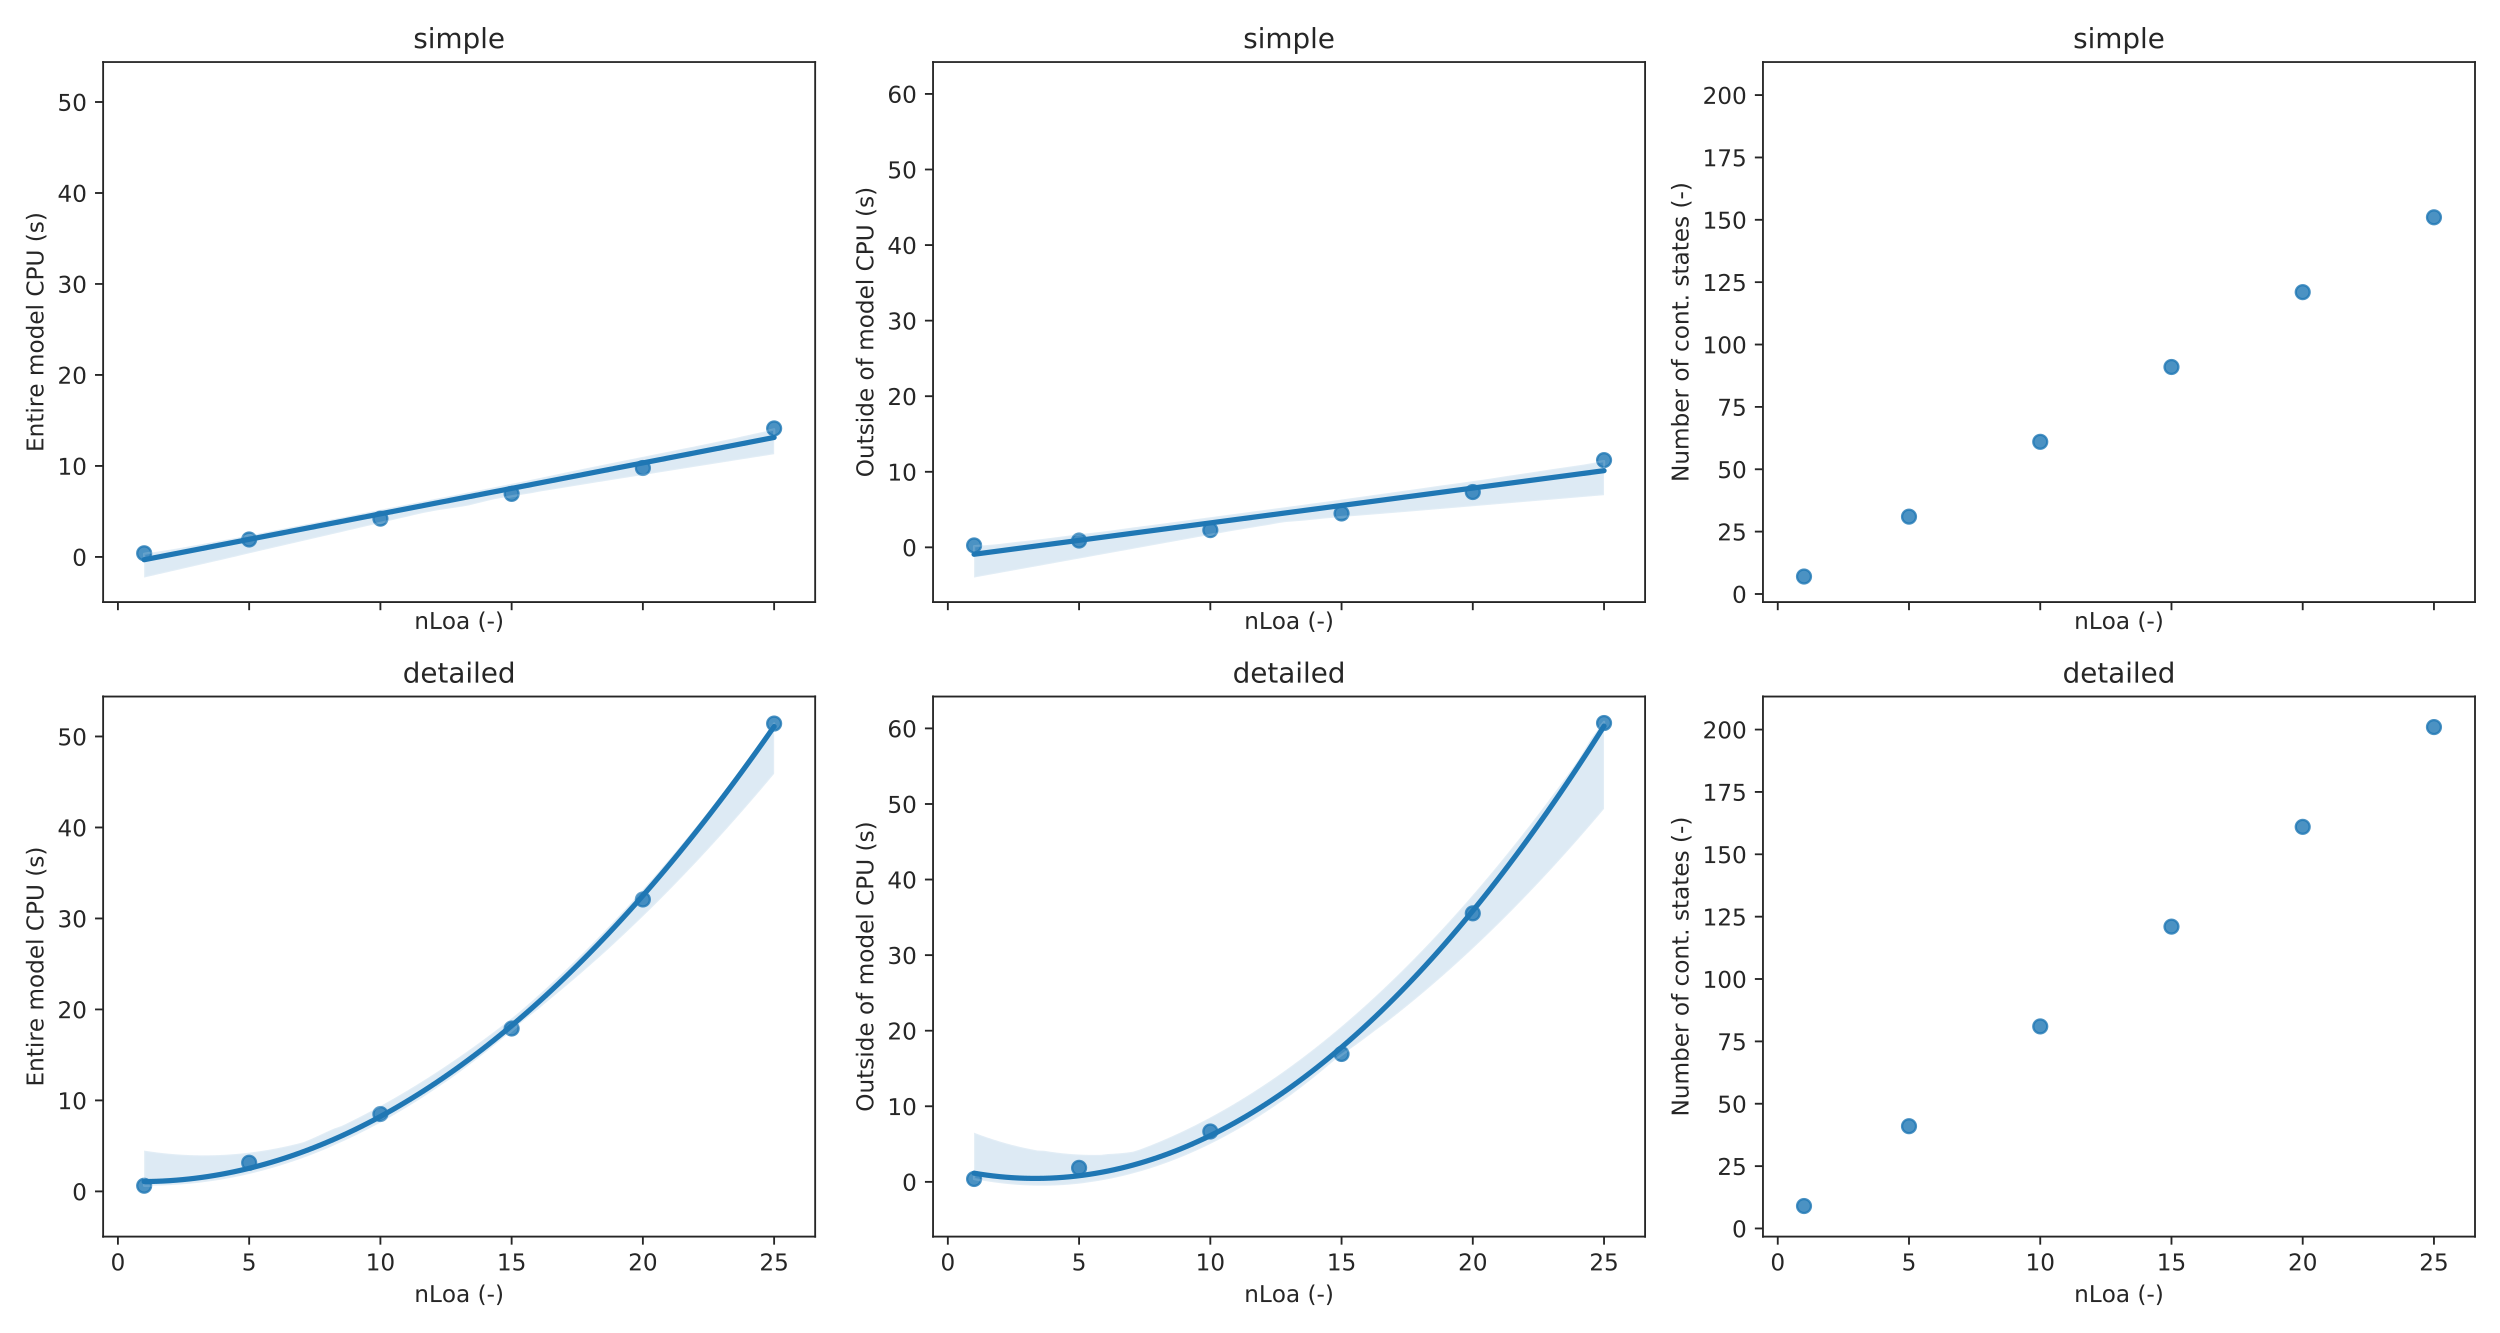 <?xml version="1.0" encoding="utf-8" standalone="no"?>
<!DOCTYPE svg PUBLIC "-//W3C//DTD SVG 1.1//EN"
  "http://www.w3.org/Graphics/SVG/1.1/DTD/svg11.dtd">
<!-- Created with matplotlib (https://matplotlib.org/) -->
<svg height="576pt" version="1.1" viewBox="0 0 1080 576" width="1080pt" xmlns="http://www.w3.org/2000/svg" xmlns:xlink="http://www.w3.org/1999/xlink">
 <defs>
  <style type="text/css">
*{stroke-linecap:butt;stroke-linejoin:round;}
  </style>
 </defs>
 <g id="figure_1">
  <g id="patch_1">
   <path d="M 0 576 
L 1080 576 
L 1080 0 
L 0 0 
z
" style="fill:#ffffff;"/>
  </g>
  <g id="axes_1">
   <g id="patch_2">
    <path d="M 44.55 260.1 
L 352.15 260.1 
L 352.15 26.8 
L 44.55 26.8 
z
" style="fill:#ffffff;"/>
   </g>
   <g id="matplotlib.axis_1">
    <g id="xtick_1">
     <g id="line2d_1">
      <defs>
       <path d="M 0 0 
L 0 3.5 
" id="m10de520250" style="stroke:#262626;stroke-width:0.8;"/>
      </defs>
      <g>
       <use style="fill:#262626;stroke:#262626;stroke-width:0.8;" x="50.941" xlink:href="#m10de520250" y="260.1"/>
      </g>
     </g>
    </g>
    <g id="xtick_2">
     <g id="line2d_2">
      <g>
       <use style="fill:#262626;stroke:#262626;stroke-width:0.8;" x="107.637" xlink:href="#m10de520250" y="260.1"/>
      </g>
     </g>
    </g>
    <g id="xtick_3">
     <g id="line2d_3">
      <g>
       <use style="fill:#262626;stroke:#262626;stroke-width:0.8;" x="164.333" xlink:href="#m10de520250" y="260.1"/>
      </g>
     </g>
    </g>
    <g id="xtick_4">
     <g id="line2d_4">
      <g>
       <use style="fill:#262626;stroke:#262626;stroke-width:0.8;" x="221.028" xlink:href="#m10de520250" y="260.1"/>
      </g>
     </g>
    </g>
    <g id="xtick_5">
     <g id="line2d_5">
      <g>
       <use style="fill:#262626;stroke:#262626;stroke-width:0.8;" x="277.724" xlink:href="#m10de520250" y="260.1"/>
      </g>
     </g>
    </g>
    <g id="xtick_6">
     <g id="line2d_6">
      <g>
       <use style="fill:#262626;stroke:#262626;stroke-width:0.8;" x="334.42" xlink:href="#m10de520250" y="260.1"/>
      </g>
     </g>
    </g>
    <g id="text_1">
     <!-- nLoa (-) -->
     <defs>
      <path d="M 54.891 33.016 
L 54.891 0 
L 45.906 0 
L 45.906 32.719 
Q 45.906 40.484 42.875 44.328 
Q 39.844 48.188 33.797 48.188 
Q 26.516 48.188 22.312 43.547 
Q 18.109 38.922 18.109 30.906 
L 18.109 0 
L 9.078 0 
L 9.078 54.688 
L 18.109 54.688 
L 18.109 46.188 
Q 21.344 51.125 25.703 53.562 
Q 30.078 56 35.797 56 
Q 45.219 56 50.047 50.172 
Q 54.891 44.344 54.891 33.016 
z
" id="DejaVuSans-110"/>
      <path d="M 9.812 72.906 
L 19.672 72.906 
L 19.672 8.297 
L 55.172 8.297 
L 55.172 0 
L 9.812 0 
z
" id="DejaVuSans-76"/>
      <path d="M 30.609 48.391 
Q 23.391 48.391 19.188 42.75 
Q 14.984 37.109 14.984 27.297 
Q 14.984 17.484 19.156 11.844 
Q 23.344 6.203 30.609 6.203 
Q 37.797 6.203 41.984 11.859 
Q 46.188 17.531 46.188 27.297 
Q 46.188 37.016 41.984 42.703 
Q 37.797 48.391 30.609 48.391 
z
M 30.609 56 
Q 42.328 56 49.016 48.375 
Q 55.719 40.766 55.719 27.297 
Q 55.719 13.875 49.016 6.219 
Q 42.328 -1.422 30.609 -1.422 
Q 18.844 -1.422 12.172 6.219 
Q 5.516 13.875 5.516 27.297 
Q 5.516 40.766 12.172 48.375 
Q 18.844 56 30.609 56 
z
" id="DejaVuSans-111"/>
      <path d="M 34.281 27.484 
Q 23.391 27.484 19.188 25 
Q 14.984 22.516 14.984 16.5 
Q 14.984 11.719 18.141 8.906 
Q 21.297 6.109 26.703 6.109 
Q 34.188 6.109 38.703 11.406 
Q 43.219 16.703 43.219 25.484 
L 43.219 27.484 
z
M 52.203 31.203 
L 52.203 0 
L 43.219 0 
L 43.219 8.297 
Q 40.141 3.328 35.547 0.953 
Q 30.953 -1.422 24.312 -1.422 
Q 15.922 -1.422 10.953 3.297 
Q 6 8.016 6 15.922 
Q 6 25.141 12.172 29.828 
Q 18.359 34.516 30.609 34.516 
L 43.219 34.516 
L 43.219 35.406 
Q 43.219 41.609 39.141 45 
Q 35.062 48.391 27.688 48.391 
Q 23 48.391 18.547 47.266 
Q 14.109 46.141 10.016 43.891 
L 10.016 52.203 
Q 14.938 54.109 19.578 55.047 
Q 24.219 56 28.609 56 
Q 40.484 56 46.344 49.844 
Q 52.203 43.703 52.203 31.203 
z
" id="DejaVuSans-97"/>
      <path id="DejaVuSans-32"/>
      <path d="M 31 75.875 
Q 24.469 64.656 21.281 53.656 
Q 18.109 42.672 18.109 31.391 
Q 18.109 20.125 21.312 9.062 
Q 24.516 -2 31 -13.188 
L 23.188 -13.188 
Q 15.875 -1.703 12.234 9.375 
Q 8.594 20.453 8.594 31.391 
Q 8.594 42.281 12.203 53.312 
Q 15.828 64.359 23.188 75.875 
z
" id="DejaVuSans-40"/>
      <path d="M 4.891 31.391 
L 31.203 31.391 
L 31.203 23.391 
L 4.891 23.391 
z
" id="DejaVuSans-45"/>
      <path d="M 8.016 75.875 
L 15.828 75.875 
Q 23.141 64.359 26.781 53.312 
Q 30.422 42.281 30.422 31.391 
Q 30.422 20.453 26.781 9.375 
Q 23.141 -1.703 15.828 -13.188 
L 8.016 -13.188 
Q 14.5 -2 17.703 9.062 
Q 20.906 20.125 20.906 31.391 
Q 20.906 42.672 17.703 53.656 
Q 14.5 64.656 8.016 75.875 
z
" id="DejaVuSans-41"/>
     </defs>
     <g style="fill:#262626;" transform="translate(178.978 271.698)scale(0.1 -0.1)">
      <use xlink:href="#DejaVuSans-110"/>
      <use x="63.379" xlink:href="#DejaVuSans-76"/>
      <use x="119.076" xlink:href="#DejaVuSans-111"/>
      <use x="180.258" xlink:href="#DejaVuSans-97"/>
      <use x="241.537" xlink:href="#DejaVuSans-32"/>
      <use x="273.324" xlink:href="#DejaVuSans-40"/>
      <use x="312.338" xlink:href="#DejaVuSans-45"/>
      <use x="348.422" xlink:href="#DejaVuSans-41"/>
     </g>
    </g>
   </g>
   <g id="matplotlib.axis_2">
    <g id="ytick_1">
     <g id="line2d_7">
      <defs>
       <path d="M 0 0 
L -3.5 0 
" id="m74d47198e7" style="stroke:#262626;stroke-width:0.8;"/>
      </defs>
      <g>
       <use style="fill:#262626;stroke:#262626;stroke-width:0.8;" x="44.55" xlink:href="#m74d47198e7" y="240.586"/>
      </g>
     </g>
     <g id="text_2">
      <!-- 0 -->
      <defs>
       <path d="M 31.781 66.406 
Q 24.172 66.406 20.328 58.906 
Q 16.5 51.422 16.5 36.375 
Q 16.5 21.391 20.328 13.891 
Q 24.172 6.391 31.781 6.391 
Q 39.453 6.391 43.281 13.891 
Q 47.125 21.391 47.125 36.375 
Q 47.125 51.422 43.281 58.906 
Q 39.453 66.406 31.781 66.406 
z
M 31.781 74.219 
Q 44.047 74.219 50.516 64.516 
Q 56.984 54.828 56.984 36.375 
Q 56.984 17.969 50.516 8.266 
Q 44.047 -1.422 31.781 -1.422 
Q 19.531 -1.422 13.062 8.266 
Q 6.594 17.969 6.594 36.375 
Q 6.594 54.828 13.062 64.516 
Q 19.531 74.219 31.781 74.219 
z
" id="DejaVuSans-48"/>
      </defs>
      <g style="fill:#262626;" transform="translate(31.188 244.386)scale(0.1 -0.1)">
       <use xlink:href="#DejaVuSans-48"/>
      </g>
     </g>
    </g>
    <g id="ytick_2">
     <g id="line2d_8">
      <g>
       <use style="fill:#262626;stroke:#262626;stroke-width:0.8;" x="44.55" xlink:href="#m74d47198e7" y="201.282"/>
      </g>
     </g>
     <g id="text_3">
      <!-- 10 -->
      <defs>
       <path d="M 12.406 8.297 
L 28.516 8.297 
L 28.516 63.922 
L 10.984 60.406 
L 10.984 69.391 
L 28.422 72.906 
L 38.281 72.906 
L 38.281 8.297 
L 54.391 8.297 
L 54.391 0 
L 12.406 0 
z
" id="DejaVuSans-49"/>
      </defs>
      <g style="fill:#262626;" transform="translate(24.825 205.081)scale(0.1 -0.1)">
       <use xlink:href="#DejaVuSans-49"/>
       <use x="63.623" xlink:href="#DejaVuSans-48"/>
      </g>
     </g>
    </g>
    <g id="ytick_3">
     <g id="line2d_9">
      <g>
       <use style="fill:#262626;stroke:#262626;stroke-width:0.8;" x="44.55" xlink:href="#m74d47198e7" y="161.977"/>
      </g>
     </g>
     <g id="text_4">
      <!-- 20 -->
      <defs>
       <path d="M 19.188 8.297 
L 53.609 8.297 
L 53.609 0 
L 7.328 0 
L 7.328 8.297 
Q 12.938 14.109 22.625 23.891 
Q 32.328 33.688 34.812 36.531 
Q 39.547 41.844 41.422 45.531 
Q 43.312 49.219 43.312 52.781 
Q 43.312 58.594 39.234 62.25 
Q 35.156 65.922 28.609 65.922 
Q 23.969 65.922 18.812 64.312 
Q 13.672 62.703 7.812 59.422 
L 7.812 69.391 
Q 13.766 71.781 18.938 73 
Q 24.125 74.219 28.422 74.219 
Q 39.75 74.219 46.484 68.547 
Q 53.219 62.891 53.219 53.422 
Q 53.219 48.922 51.531 44.891 
Q 49.859 40.875 45.406 35.406 
Q 44.188 33.984 37.641 27.219 
Q 31.109 20.453 19.188 8.297 
z
" id="DejaVuSans-50"/>
      </defs>
      <g style="fill:#262626;" transform="translate(24.825 165.776)scale(0.1 -0.1)">
       <use xlink:href="#DejaVuSans-50"/>
       <use x="63.623" xlink:href="#DejaVuSans-48"/>
      </g>
     </g>
    </g>
    <g id="ytick_4">
     <g id="line2d_10">
      <g>
       <use style="fill:#262626;stroke:#262626;stroke-width:0.8;" x="44.55" xlink:href="#m74d47198e7" y="122.672"/>
      </g>
     </g>
     <g id="text_5">
      <!-- 30 -->
      <defs>
       <path d="M 40.578 39.312 
Q 47.656 37.797 51.625 33 
Q 55.609 28.219 55.609 21.188 
Q 55.609 10.406 48.188 4.484 
Q 40.766 -1.422 27.094 -1.422 
Q 22.516 -1.422 17.656 -0.516 
Q 12.797 0.391 7.625 2.203 
L 7.625 11.719 
Q 11.719 9.328 16.594 8.109 
Q 21.484 6.891 26.812 6.891 
Q 36.078 6.891 40.938 10.547 
Q 45.797 14.203 45.797 21.188 
Q 45.797 27.641 41.281 31.266 
Q 36.766 34.906 28.719 34.906 
L 20.219 34.906 
L 20.219 43.016 
L 29.109 43.016 
Q 36.375 43.016 40.234 45.922 
Q 44.094 48.828 44.094 54.297 
Q 44.094 59.906 40.109 62.906 
Q 36.141 65.922 28.719 65.922 
Q 24.656 65.922 20.016 65.031 
Q 15.375 64.156 9.812 62.312 
L 9.812 71.094 
Q 15.438 72.656 20.344 73.438 
Q 25.25 74.219 29.594 74.219 
Q 40.828 74.219 47.359 69.109 
Q 53.906 64.016 53.906 55.328 
Q 53.906 49.266 50.438 45.094 
Q 46.969 40.922 40.578 39.312 
z
" id="DejaVuSans-51"/>
      </defs>
      <g style="fill:#262626;" transform="translate(24.825 126.471)scale(0.1 -0.1)">
       <use xlink:href="#DejaVuSans-51"/>
       <use x="63.623" xlink:href="#DejaVuSans-48"/>
      </g>
     </g>
    </g>
    <g id="ytick_5">
     <g id="line2d_11">
      <g>
       <use style="fill:#262626;stroke:#262626;stroke-width:0.8;" x="44.55" xlink:href="#m74d47198e7" y="83.367"/>
      </g>
     </g>
     <g id="text_6">
      <!-- 40 -->
      <defs>
       <path d="M 37.797 64.312 
L 12.891 25.391 
L 37.797 25.391 
z
M 35.203 72.906 
L 47.609 72.906 
L 47.609 25.391 
L 58.016 25.391 
L 58.016 17.188 
L 47.609 17.188 
L 47.609 0 
L 37.797 0 
L 37.797 17.188 
L 4.891 17.188 
L 4.891 26.703 
z
" id="DejaVuSans-52"/>
      </defs>
      <g style="fill:#262626;" transform="translate(24.825 87.166)scale(0.1 -0.1)">
       <use xlink:href="#DejaVuSans-52"/>
       <use x="63.623" xlink:href="#DejaVuSans-48"/>
      </g>
     </g>
    </g>
    <g id="ytick_6">
     <g id="line2d_12">
      <g>
       <use style="fill:#262626;stroke:#262626;stroke-width:0.8;" x="44.55" xlink:href="#m74d47198e7" y="44.062"/>
      </g>
     </g>
     <g id="text_7">
      <!-- 50 -->
      <defs>
       <path d="M 10.797 72.906 
L 49.516 72.906 
L 49.516 64.594 
L 19.828 64.594 
L 19.828 46.734 
Q 21.969 47.469 24.109 47.828 
Q 26.266 48.188 28.422 48.188 
Q 40.625 48.188 47.75 41.5 
Q 54.891 34.812 54.891 23.391 
Q 54.891 11.625 47.562 5.094 
Q 40.234 -1.422 26.906 -1.422 
Q 22.312 -1.422 17.547 -0.641 
Q 12.797 0.141 7.719 1.703 
L 7.719 11.625 
Q 12.109 9.234 16.797 8.062 
Q 21.484 6.891 26.703 6.891 
Q 35.156 6.891 40.078 11.328 
Q 45.016 15.766 45.016 23.391 
Q 45.016 31 40.078 35.438 
Q 35.156 39.891 26.703 39.891 
Q 22.75 39.891 18.812 39.016 
Q 14.891 38.141 10.797 36.281 
z
" id="DejaVuSans-53"/>
      </defs>
      <g style="fill:#262626;" transform="translate(24.825 47.862)scale(0.1 -0.1)">
       <use xlink:href="#DejaVuSans-53"/>
       <use x="63.623" xlink:href="#DejaVuSans-48"/>
      </g>
     </g>
    </g>
    <g id="text_8">
     <!-- Entire model CPU (s) -->
     <defs>
      <path d="M 9.812 72.906 
L 55.906 72.906 
L 55.906 64.594 
L 19.672 64.594 
L 19.672 43.016 
L 54.391 43.016 
L 54.391 34.719 
L 19.672 34.719 
L 19.672 8.297 
L 56.781 8.297 
L 56.781 0 
L 9.812 0 
z
" id="DejaVuSans-69"/>
      <path d="M 18.312 70.219 
L 18.312 54.688 
L 36.812 54.688 
L 36.812 47.703 
L 18.312 47.703 
L 18.312 18.016 
Q 18.312 11.328 20.141 9.422 
Q 21.969 7.516 27.594 7.516 
L 36.812 7.516 
L 36.812 0 
L 27.594 0 
Q 17.188 0 13.234 3.875 
Q 9.281 7.766 9.281 18.016 
L 9.281 47.703 
L 2.688 47.703 
L 2.688 54.688 
L 9.281 54.688 
L 9.281 70.219 
z
" id="DejaVuSans-116"/>
      <path d="M 9.422 54.688 
L 18.406 54.688 
L 18.406 0 
L 9.422 0 
z
M 9.422 75.984 
L 18.406 75.984 
L 18.406 64.594 
L 9.422 64.594 
z
" id="DejaVuSans-105"/>
      <path d="M 41.109 46.297 
Q 39.594 47.172 37.812 47.578 
Q 36.031 48 33.891 48 
Q 26.266 48 22.188 43.047 
Q 18.109 38.094 18.109 28.812 
L 18.109 0 
L 9.078 0 
L 9.078 54.688 
L 18.109 54.688 
L 18.109 46.188 
Q 20.953 51.172 25.484 53.578 
Q 30.031 56 36.531 56 
Q 37.453 56 38.578 55.875 
Q 39.703 55.766 41.062 55.516 
z
" id="DejaVuSans-114"/>
      <path d="M 56.203 29.594 
L 56.203 25.203 
L 14.891 25.203 
Q 15.484 15.922 20.484 11.062 
Q 25.484 6.203 34.422 6.203 
Q 39.594 6.203 44.453 7.469 
Q 49.312 8.734 54.109 11.281 
L 54.109 2.781 
Q 49.266 0.734 44.188 -0.344 
Q 39.109 -1.422 33.891 -1.422 
Q 20.797 -1.422 13.156 6.188 
Q 5.516 13.812 5.516 26.812 
Q 5.516 40.234 12.766 48.109 
Q 20.016 56 32.328 56 
Q 43.359 56 49.781 48.891 
Q 56.203 41.797 56.203 29.594 
z
M 47.219 32.234 
Q 47.125 39.594 43.094 43.984 
Q 39.062 48.391 32.422 48.391 
Q 24.906 48.391 20.391 44.141 
Q 15.875 39.891 15.188 32.172 
z
" id="DejaVuSans-101"/>
      <path d="M 52 44.188 
Q 55.375 50.25 60.062 53.125 
Q 64.75 56 71.094 56 
Q 79.641 56 84.281 50.016 
Q 88.922 44.047 88.922 33.016 
L 88.922 0 
L 79.891 0 
L 79.891 32.719 
Q 79.891 40.578 77.094 44.375 
Q 74.312 48.188 68.609 48.188 
Q 61.625 48.188 57.562 43.547 
Q 53.516 38.922 53.516 30.906 
L 53.516 0 
L 44.484 0 
L 44.484 32.719 
Q 44.484 40.625 41.703 44.406 
Q 38.922 48.188 33.109 48.188 
Q 26.219 48.188 22.156 43.531 
Q 18.109 38.875 18.109 30.906 
L 18.109 0 
L 9.078 0 
L 9.078 54.688 
L 18.109 54.688 
L 18.109 46.188 
Q 21.188 51.219 25.484 53.609 
Q 29.781 56 35.688 56 
Q 41.656 56 45.828 52.969 
Q 50 49.953 52 44.188 
z
" id="DejaVuSans-109"/>
      <path d="M 45.406 46.391 
L 45.406 75.984 
L 54.391 75.984 
L 54.391 0 
L 45.406 0 
L 45.406 8.203 
Q 42.578 3.328 38.25 0.953 
Q 33.938 -1.422 27.875 -1.422 
Q 17.969 -1.422 11.734 6.484 
Q 5.516 14.406 5.516 27.297 
Q 5.516 40.188 11.734 48.094 
Q 17.969 56 27.875 56 
Q 33.938 56 38.25 53.625 
Q 42.578 51.266 45.406 46.391 
z
M 14.797 27.297 
Q 14.797 17.391 18.875 11.75 
Q 22.953 6.109 30.078 6.109 
Q 37.203 6.109 41.297 11.75 
Q 45.406 17.391 45.406 27.297 
Q 45.406 37.203 41.297 42.844 
Q 37.203 48.484 30.078 48.484 
Q 22.953 48.484 18.875 42.844 
Q 14.797 37.203 14.797 27.297 
z
" id="DejaVuSans-100"/>
      <path d="M 9.422 75.984 
L 18.406 75.984 
L 18.406 0 
L 9.422 0 
z
" id="DejaVuSans-108"/>
      <path d="M 64.406 67.281 
L 64.406 56.891 
Q 59.422 61.531 53.781 63.812 
Q 48.141 66.109 41.797 66.109 
Q 29.297 66.109 22.656 58.469 
Q 16.016 50.828 16.016 36.375 
Q 16.016 21.969 22.656 14.328 
Q 29.297 6.688 41.797 6.688 
Q 48.141 6.688 53.781 8.984 
Q 59.422 11.281 64.406 15.922 
L 64.406 5.609 
Q 59.234 2.094 53.438 0.328 
Q 47.656 -1.422 41.219 -1.422 
Q 24.656 -1.422 15.125 8.703 
Q 5.609 18.844 5.609 36.375 
Q 5.609 53.953 15.125 64.078 
Q 24.656 74.219 41.219 74.219 
Q 47.75 74.219 53.531 72.484 
Q 59.328 70.75 64.406 67.281 
z
" id="DejaVuSans-67"/>
      <path d="M 19.672 64.797 
L 19.672 37.406 
L 32.078 37.406 
Q 38.969 37.406 42.719 40.969 
Q 46.484 44.531 46.484 51.125 
Q 46.484 57.672 42.719 61.234 
Q 38.969 64.797 32.078 64.797 
z
M 9.812 72.906 
L 32.078 72.906 
Q 44.344 72.906 50.609 67.359 
Q 56.891 61.812 56.891 51.125 
Q 56.891 40.328 50.609 34.812 
Q 44.344 29.297 32.078 29.297 
L 19.672 29.297 
L 19.672 0 
L 9.812 0 
z
" id="DejaVuSans-80"/>
      <path d="M 8.688 72.906 
L 18.609 72.906 
L 18.609 28.609 
Q 18.609 16.891 22.844 11.734 
Q 27.094 6.594 36.625 6.594 
Q 46.094 6.594 50.344 11.734 
Q 54.594 16.891 54.594 28.609 
L 54.594 72.906 
L 64.5 72.906 
L 64.5 27.391 
Q 64.5 13.141 57.438 5.859 
Q 50.391 -1.422 36.625 -1.422 
Q 22.797 -1.422 15.734 5.859 
Q 8.688 13.141 8.688 27.391 
z
" id="DejaVuSans-85"/>
      <path d="M 44.281 53.078 
L 44.281 44.578 
Q 40.484 46.531 36.375 47.5 
Q 32.281 48.484 27.875 48.484 
Q 21.188 48.484 17.844 46.438 
Q 14.5 44.391 14.5 40.281 
Q 14.5 37.156 16.891 35.375 
Q 19.281 33.594 26.516 31.984 
L 29.594 31.297 
Q 39.156 29.25 43.188 25.516 
Q 47.219 21.781 47.219 15.094 
Q 47.219 7.469 41.188 3.016 
Q 35.156 -1.422 24.609 -1.422 
Q 20.219 -1.422 15.453 -0.562 
Q 10.688 0.297 5.422 2 
L 5.422 11.281 
Q 10.406 8.688 15.234 7.391 
Q 20.062 6.109 24.812 6.109 
Q 31.156 6.109 34.562 8.281 
Q 37.984 10.453 37.984 14.406 
Q 37.984 18.062 35.516 20.016 
Q 33.062 21.969 24.703 23.781 
L 21.578 24.516 
Q 13.234 26.266 9.516 29.906 
Q 5.812 33.547 5.812 39.891 
Q 5.812 47.609 11.281 51.797 
Q 16.75 56 26.812 56 
Q 31.781 56 36.172 55.266 
Q 40.578 54.547 44.281 53.078 
z
" id="DejaVuSans-115"/>
     </defs>
     <g style="fill:#262626;" transform="translate(18.745 195.266)rotate(-90)scale(0.1 -0.1)">
      <use xlink:href="#DejaVuSans-69"/>
      <use x="63.184" xlink:href="#DejaVuSans-110"/>
      <use x="126.562" xlink:href="#DejaVuSans-116"/>
      <use x="165.771" xlink:href="#DejaVuSans-105"/>
      <use x="193.555" xlink:href="#DejaVuSans-114"/>
      <use x="234.637" xlink:href="#DejaVuSans-101"/>
      <use x="296.16" xlink:href="#DejaVuSans-32"/>
      <use x="327.947" xlink:href="#DejaVuSans-109"/>
      <use x="425.359" xlink:href="#DejaVuSans-111"/>
      <use x="486.541" xlink:href="#DejaVuSans-100"/>
      <use x="550.018" xlink:href="#DejaVuSans-101"/>
      <use x="611.541" xlink:href="#DejaVuSans-108"/>
      <use x="639.324" xlink:href="#DejaVuSans-32"/>
      <use x="671.111" xlink:href="#DejaVuSans-67"/>
      <use x="740.936" xlink:href="#DejaVuSans-80"/>
      <use x="801.238" xlink:href="#DejaVuSans-85"/>
      <use x="874.432" xlink:href="#DejaVuSans-32"/>
      <use x="906.219" xlink:href="#DejaVuSans-40"/>
      <use x="945.232" xlink:href="#DejaVuSans-115"/>
      <use x="997.332" xlink:href="#DejaVuSans-41"/>
     </g>
    </g>
   </g>
   <g id="PathCollection_1">
    <defs>
     <path d="M 0 3 
C 0.796 3 1.559 2.684 2.121 2.121 
C 2.684 1.559 3 0.796 3 0 
C 3 -0.796 2.684 -1.559 2.121 -2.121 
C 1.559 -2.684 0.796 -3 0 -3 
C -0.796 -3 -1.559 -2.684 -2.121 -2.121 
C -2.684 -1.559 -3 -0.796 -3 0 
C -3 0.796 -2.684 1.559 -2.121 2.121 
C -1.559 2.684 -0.796 3 0 3 
z
" id="m920877a521" style="stroke:#1f77b4;stroke-opacity:0.8;"/>
    </defs>
    <g clip-path="url(#p68de3980e0)">
     <use style="fill:#1f77b4;fill-opacity:0.8;stroke:#1f77b4;stroke-opacity:0.8;" x="62.28" xlink:href="#m920877a521" y="239.018"/>
     <use style="fill:#1f77b4;fill-opacity:0.8;stroke:#1f77b4;stroke-opacity:0.8;" x="107.637" xlink:href="#m920877a521" y="233.056"/>
     <use style="fill:#1f77b4;fill-opacity:0.8;stroke:#1f77b4;stroke-opacity:0.8;" x="164.333" xlink:href="#m920877a521" y="224.055"/>
     <use style="fill:#1f77b4;fill-opacity:0.8;stroke:#1f77b4;stroke-opacity:0.8;" x="221.028" xlink:href="#m920877a521" y="213.356"/>
     <use style="fill:#1f77b4;fill-opacity:0.8;stroke:#1f77b4;stroke-opacity:0.8;" x="277.724" xlink:href="#m920877a521" y="202.174"/>
     <use style="fill:#1f77b4;fill-opacity:0.8;stroke:#1f77b4;stroke-opacity:0.8;" x="334.42" xlink:href="#m920877a521" y="185.08"/>
    </g>
   </g>
   <g id="PolyCollection_1">
    <defs>
     <path d="M 62.28 -336.739 
L 62.28 -326.505 
L 65.029 -327.135 
L 67.778 -327.765 
L 70.527 -328.395 
L 73.276 -329.025 
L 76.025 -329.655 
L 78.774 -330.286 
L 81.523 -330.916 
L 84.271 -331.546 
L 87.02 -332.176 
L 89.769 -332.806 
L 92.518 -333.437 
L 95.267 -334.067 
L 98.016 -334.698 
L 100.765 -335.336 
L 103.514 -335.987 
L 106.262 -336.637 
L 109.011 -337.287 
L 111.76 -337.928 
L 114.509 -338.562 
L 117.258 -339.196 
L 120.007 -339.829 
L 122.756 -340.463 
L 125.505 -341.097 
L 128.254 -341.731 
L 131.002 -342.365 
L 133.751 -342.999 
L 136.5 -343.633 
L 139.249 -344.267 
L 141.998 -344.905 
L 144.747 -345.546 
L 147.496 -346.187 
L 150.245 -346.828 
L 152.993 -347.469 
L 155.742 -348.11 
L 158.491 -348.751 
L 161.24 -349.392 
L 163.989 -350.033 
L 166.738 -350.681 
L 169.487 -351.333 
L 172.236 -351.979 
L 174.985 -352.597 
L 177.733 -353.239 
L 180.482 -353.88 
L 183.231 -354.486 
L 185.98 -354.992 
L 188.729 -355.519 
L 191.478 -355.929 
L 194.227 -356.338 
L 196.976 -356.747 
L 199.724 -357.156 
L 202.473 -357.643 
L 205.222 -358.323 
L 207.971 -359.004 
L 210.72 -359.684 
L 213.469 -360.32 
L 216.218 -360.817 
L 218.967 -361.251 
L 221.715 -361.719 
L 224.464 -362.149 
L 227.213 -362.579 
L 229.962 -363.009 
L 232.711 -363.571 
L 235.46 -364.016 
L 238.209 -364.46 
L 240.958 -364.904 
L 243.707 -365.349 
L 246.455 -365.793 
L 249.204 -366.238 
L 251.953 -366.682 
L 254.702 -367.127 
L 257.451 -367.587 
L 260.2 -368.023 
L 262.949 -368.458 
L 265.698 -368.894 
L 268.446 -369.33 
L 271.195 -369.765 
L 273.944 -370.201 
L 276.693 -370.636 
L 279.442 -371.072 
L 282.191 -371.507 
L 284.94 -371.943 
L 287.689 -372.379 
L 290.438 -372.814 
L 293.186 -373.25 
L 295.935 -373.685 
L 298.684 -374.121 
L 301.433 -374.556 
L 304.182 -374.992 
L 306.931 -375.428 
L 309.68 -375.863 
L 312.429 -376.299 
L 315.177 -376.734 
L 317.926 -377.17 
L 320.675 -377.605 
L 323.424 -378.041 
L 326.173 -378.477 
L 328.922 -378.912 
L 331.671 -379.348 
L 334.42 -379.783 
L 334.42 -390.512 
L 334.42 -390.512 
L 331.671 -389.889 
L 328.922 -389.274 
L 326.173 -388.682 
L 323.424 -388.089 
L 320.675 -387.487 
L 317.926 -386.831 
L 315.177 -386.264 
L 312.429 -385.696 
L 309.68 -385.125 
L 306.931 -384.54 
L 304.182 -383.986 
L 301.433 -383.429 
L 298.684 -382.865 
L 295.935 -382.319 
L 293.186 -381.768 
L 290.438 -381.214 
L 287.689 -380.659 
L 284.94 -380.105 
L 282.191 -379.55 
L 279.442 -378.996 
L 276.693 -378.442 
L 273.944 -377.887 
L 271.195 -377.333 
L 268.446 -376.778 
L 265.698 -376.224 
L 262.949 -375.67 
L 260.2 -375.115 
L 257.451 -374.561 
L 254.702 -374 
L 251.953 -373.432 
L 249.204 -372.865 
L 246.455 -372.297 
L 243.707 -371.73 
L 240.958 -371.148 
L 238.209 -370.567 
L 235.46 -369.986 
L 232.711 -369.405 
L 229.962 -368.824 
L 227.213 -368.243 
L 224.464 -367.677 
L 221.715 -367.13 
L 218.967 -366.583 
L 216.218 -366.037 
L 213.469 -365.49 
L 210.72 -364.944 
L 207.971 -364.397 
L 205.222 -363.851 
L 202.473 -363.305 
L 199.724 -362.759 
L 196.976 -362.212 
L 194.227 -361.666 
L 191.478 -361.147 
L 188.729 -360.629 
L 185.98 -360.069 
L 183.231 -359.507 
L 180.482 -358.968 
L 177.733 -358.429 
L 174.985 -357.89 
L 172.236 -357.352 
L 169.487 -356.813 
L 166.738 -356.266 
L 163.989 -355.712 
L 161.24 -355.167 
L 158.491 -354.626 
L 155.742 -354.082 
L 152.993 -353.537 
L 150.245 -352.982 
L 147.496 -352.426 
L 144.747 -351.898 
L 141.998 -351.375 
L 139.249 -350.844 
L 136.5 -350.325 
L 133.751 -349.808 
L 131.002 -349.275 
L 128.254 -348.737 
L 125.505 -348.198 
L 122.756 -347.66 
L 120.007 -347.121 
L 117.258 -346.583 
L 114.509 -346.045 
L 111.76 -345.506 
L 109.011 -344.968 
L 106.262 -344.429 
L 103.514 -343.898 
L 100.765 -343.398 
L 98.016 -342.905 
L 95.267 -342.402 
L 92.518 -341.905 
L 89.769 -341.419 
L 87.02 -340.892 
L 84.271 -340.427 
L 81.523 -339.923 
L 78.774 -339.43 
L 76.025 -338.972 
L 73.276 -338.51 
L 70.527 -338.083 
L 67.778 -337.651 
L 65.029 -337.198 
L 62.28 -336.739 
z
" id="mcceff7c7fc" style="stroke:#ffffff;stroke-opacity:0.15;"/>
    </defs>
    <g clip-path="url(#p68de3980e0)">
     <use style="fill:#1f77b4;fill-opacity:0.15;stroke:#ffffff;stroke-opacity:0.15;" x="0" xlink:href="#mcceff7c7fc" y="576"/>
    </g>
   </g>
   <g id="line2d_13">
    <path clip-path="url(#p68de3980e0)" d="M 62.28 241.8 
L 65.029 241.266 
L 67.778 240.733 
L 70.527 240.199 
L 73.276 239.666 
L 76.025 239.132 
L 78.774 238.598 
L 81.523 238.065 
L 84.271 237.531 
L 87.02 236.998 
L 89.769 236.464 
L 92.518 235.931 
L 95.267 235.397 
L 98.016 234.864 
L 100.765 234.33 
L 103.514 233.797 
L 106.262 233.263 
L 109.011 232.73 
L 111.76 232.196 
L 114.509 231.662 
L 117.258 231.129 
L 120.007 230.595 
L 122.756 230.062 
L 125.505 229.528 
L 128.254 228.995 
L 131.002 228.461 
L 133.751 227.928 
L 136.5 227.394 
L 139.249 226.861 
L 141.998 226.327 
L 144.747 225.793 
L 147.496 225.26 
L 150.245 224.726 
L 152.993 224.193 
L 155.742 223.659 
L 158.491 223.126 
L 161.24 222.592 
L 163.989 222.059 
L 166.738 221.525 
L 169.487 220.992 
L 172.236 220.458 
L 174.985 219.925 
L 177.733 219.391 
L 180.482 218.857 
L 183.231 218.324 
L 185.98 217.79 
L 188.729 217.257 
L 191.478 216.723 
L 194.227 216.19 
L 196.976 215.656 
L 199.724 215.123 
L 202.473 214.589 
L 205.222 214.056 
L 207.971 213.522 
L 210.72 212.988 
L 213.469 212.455 
L 216.218 211.921 
L 218.967 211.388 
L 221.715 210.854 
L 224.464 210.321 
L 227.213 209.787 
L 229.962 209.254 
L 232.711 208.72 
L 235.46 208.187 
L 238.209 207.653 
L 240.958 207.119 
L 243.707 206.586 
L 246.455 206.052 
L 249.204 205.519 
L 251.953 204.985 
L 254.702 204.452 
L 257.451 203.918 
L 260.2 203.385 
L 262.949 202.851 
L 265.698 202.318 
L 268.446 201.784 
L 271.195 201.251 
L 273.944 200.717 
L 276.693 200.183 
L 279.442 199.65 
L 282.191 199.116 
L 284.94 198.583 
L 287.689 198.049 
L 290.438 197.516 
L 293.186 196.982 
L 295.935 196.449 
L 298.684 195.915 
L 301.433 195.382 
L 304.182 194.848 
L 306.931 194.314 
L 309.68 193.781 
L 312.429 193.247 
L 315.177 192.714 
L 317.926 192.18 
L 320.675 191.647 
L 323.424 191.113 
L 326.173 190.58 
L 328.922 190.046 
L 331.671 189.513 
L 334.42 188.979 
" style="fill:none;stroke:#1f77b4;stroke-linecap:round;stroke-width:2.25;"/>
   </g>
   <g id="patch_3">
    <path d="M 44.55 260.1 
L 44.55 26.8 
" style="fill:none;stroke:#262626;stroke-linecap:square;stroke-linejoin:miter;stroke-width:0.8;"/>
   </g>
   <g id="patch_4">
    <path d="M 352.15 260.1 
L 352.15 26.8 
" style="fill:none;stroke:#262626;stroke-linecap:square;stroke-linejoin:miter;stroke-width:0.8;"/>
   </g>
   <g id="patch_5">
    <path d="M 44.55 260.1 
L 352.15 260.1 
" style="fill:none;stroke:#262626;stroke-linecap:square;stroke-linejoin:miter;stroke-width:0.8;"/>
   </g>
   <g id="patch_6">
    <path d="M 44.55 26.8 
L 352.15 26.8 
" style="fill:none;stroke:#262626;stroke-linecap:square;stroke-linejoin:miter;stroke-width:0.8;"/>
   </g>
   <g id="text_9">
    <!-- simple -->
    <defs>
     <path d="M 18.109 8.203 
L 18.109 -20.797 
L 9.078 -20.797 
L 9.078 54.688 
L 18.109 54.688 
L 18.109 46.391 
Q 20.953 51.266 25.266 53.625 
Q 29.594 56 35.594 56 
Q 45.562 56 51.781 48.094 
Q 58.016 40.188 58.016 27.297 
Q 58.016 14.406 51.781 6.484 
Q 45.562 -1.422 35.594 -1.422 
Q 29.594 -1.422 25.266 0.953 
Q 20.953 3.328 18.109 8.203 
z
M 48.688 27.297 
Q 48.688 37.203 44.609 42.844 
Q 40.531 48.484 33.406 48.484 
Q 26.266 48.484 22.188 42.844 
Q 18.109 37.203 18.109 27.297 
Q 18.109 17.391 22.188 11.75 
Q 26.266 6.109 33.406 6.109 
Q 40.531 6.109 44.609 11.75 
Q 48.688 17.391 48.688 27.297 
z
" id="DejaVuSans-112"/>
    </defs>
    <g style="fill:#262626;" transform="translate(178.545 20.8)scale(0.12 -0.12)">
     <use xlink:href="#DejaVuSans-115"/>
     <use x="52.1" xlink:href="#DejaVuSans-105"/>
     <use x="79.883" xlink:href="#DejaVuSans-109"/>
     <use x="177.295" xlink:href="#DejaVuSans-112"/>
     <use x="240.771" xlink:href="#DejaVuSans-108"/>
     <use x="268.555" xlink:href="#DejaVuSans-101"/>
    </g>
   </g>
  </g>
  <g id="axes_2">
   <g id="patch_7">
    <path d="M 403.075 260.1 
L 710.675 260.1 
L 710.675 26.8 
L 403.075 26.8 
z
" style="fill:#ffffff;"/>
   </g>
   <g id="matplotlib.axis_3">
    <g id="xtick_7">
     <g id="line2d_14">
      <g>
       <use style="fill:#262626;stroke:#262626;stroke-width:0.8;" x="409.466" xlink:href="#m10de520250" y="260.1"/>
      </g>
     </g>
    </g>
    <g id="xtick_8">
     <g id="line2d_15">
      <g>
       <use style="fill:#262626;stroke:#262626;stroke-width:0.8;" x="466.162" xlink:href="#m10de520250" y="260.1"/>
      </g>
     </g>
    </g>
    <g id="xtick_9">
     <g id="line2d_16">
      <g>
       <use style="fill:#262626;stroke:#262626;stroke-width:0.8;" x="522.858" xlink:href="#m10de520250" y="260.1"/>
      </g>
     </g>
    </g>
    <g id="xtick_10">
     <g id="line2d_17">
      <g>
       <use style="fill:#262626;stroke:#262626;stroke-width:0.8;" x="579.553" xlink:href="#m10de520250" y="260.1"/>
      </g>
     </g>
    </g>
    <g id="xtick_11">
     <g id="line2d_18">
      <g>
       <use style="fill:#262626;stroke:#262626;stroke-width:0.8;" x="636.249" xlink:href="#m10de520250" y="260.1"/>
      </g>
     </g>
    </g>
    <g id="xtick_12">
     <g id="line2d_19">
      <g>
       <use style="fill:#262626;stroke:#262626;stroke-width:0.8;" x="692.945" xlink:href="#m10de520250" y="260.1"/>
      </g>
     </g>
    </g>
    <g id="text_10">
     <!-- nLoa (-) -->
     <g style="fill:#262626;" transform="translate(537.503 271.698)scale(0.1 -0.1)">
      <use xlink:href="#DejaVuSans-110"/>
      <use x="63.379" xlink:href="#DejaVuSans-76"/>
      <use x="119.076" xlink:href="#DejaVuSans-111"/>
      <use x="180.258" xlink:href="#DejaVuSans-97"/>
      <use x="241.537" xlink:href="#DejaVuSans-32"/>
      <use x="273.324" xlink:href="#DejaVuSans-40"/>
      <use x="312.338" xlink:href="#DejaVuSans-45"/>
      <use x="348.422" xlink:href="#DejaVuSans-41"/>
     </g>
    </g>
   </g>
   <g id="matplotlib.axis_4">
    <g id="ytick_7">
     <g id="line2d_20">
      <g>
       <use style="fill:#262626;stroke:#262626;stroke-width:0.8;" x="403.075" xlink:href="#m74d47198e7" y="236.457"/>
      </g>
     </g>
     <g id="text_11">
      <!-- 0 -->
      <g style="fill:#262626;" transform="translate(389.712 240.256)scale(0.1 -0.1)">
       <use xlink:href="#DejaVuSans-48"/>
      </g>
     </g>
    </g>
    <g id="ytick_8">
     <g id="line2d_21">
      <g>
       <use style="fill:#262626;stroke:#262626;stroke-width:0.8;" x="403.075" xlink:href="#m74d47198e7" y="203.81"/>
      </g>
     </g>
     <g id="text_12">
      <!-- 10 -->
      <g style="fill:#262626;" transform="translate(383.35 207.61)scale(0.1 -0.1)">
       <use xlink:href="#DejaVuSans-49"/>
       <use x="63.623" xlink:href="#DejaVuSans-48"/>
      </g>
     </g>
    </g>
    <g id="ytick_9">
     <g id="line2d_22">
      <g>
       <use style="fill:#262626;stroke:#262626;stroke-width:0.8;" x="403.075" xlink:href="#m74d47198e7" y="171.164"/>
      </g>
     </g>
     <g id="text_13">
      <!-- 20 -->
      <g style="fill:#262626;" transform="translate(383.35 174.963)scale(0.1 -0.1)">
       <use xlink:href="#DejaVuSans-50"/>
       <use x="63.623" xlink:href="#DejaVuSans-48"/>
      </g>
     </g>
    </g>
    <g id="ytick_10">
     <g id="line2d_23">
      <g>
       <use style="fill:#262626;stroke:#262626;stroke-width:0.8;" x="403.075" xlink:href="#m74d47198e7" y="138.517"/>
      </g>
     </g>
     <g id="text_14">
      <!-- 30 -->
      <g style="fill:#262626;" transform="translate(383.35 142.316)scale(0.1 -0.1)">
       <use xlink:href="#DejaVuSans-51"/>
       <use x="63.623" xlink:href="#DejaVuSans-48"/>
      </g>
     </g>
    </g>
    <g id="ytick_11">
     <g id="line2d_24">
      <g>
       <use style="fill:#262626;stroke:#262626;stroke-width:0.8;" x="403.075" xlink:href="#m74d47198e7" y="105.87"/>
      </g>
     </g>
     <g id="text_15">
      <!-- 40 -->
      <g style="fill:#262626;" transform="translate(383.35 109.669)scale(0.1 -0.1)">
       <use xlink:href="#DejaVuSans-52"/>
       <use x="63.623" xlink:href="#DejaVuSans-48"/>
      </g>
     </g>
    </g>
    <g id="ytick_12">
     <g id="line2d_25">
      <g>
       <use style="fill:#262626;stroke:#262626;stroke-width:0.8;" x="403.075" xlink:href="#m74d47198e7" y="73.223"/>
      </g>
     </g>
     <g id="text_16">
      <!-- 50 -->
      <g style="fill:#262626;" transform="translate(383.35 77.023)scale(0.1 -0.1)">
       <use xlink:href="#DejaVuSans-53"/>
       <use x="63.623" xlink:href="#DejaVuSans-48"/>
      </g>
     </g>
    </g>
    <g id="ytick_13">
     <g id="line2d_26">
      <g>
       <use style="fill:#262626;stroke:#262626;stroke-width:0.8;" x="403.075" xlink:href="#m74d47198e7" y="40.577"/>
      </g>
     </g>
     <g id="text_17">
      <!-- 60 -->
      <defs>
       <path d="M 33.016 40.375 
Q 26.375 40.375 22.484 35.828 
Q 18.609 31.297 18.609 23.391 
Q 18.609 15.531 22.484 10.953 
Q 26.375 6.391 33.016 6.391 
Q 39.656 6.391 43.531 10.953 
Q 47.406 15.531 47.406 23.391 
Q 47.406 31.297 43.531 35.828 
Q 39.656 40.375 33.016 40.375 
z
M 52.594 71.297 
L 52.594 62.312 
Q 48.875 64.062 45.094 64.984 
Q 41.312 65.922 37.594 65.922 
Q 27.828 65.922 22.672 59.328 
Q 17.531 52.734 16.797 39.406 
Q 19.672 43.656 24.016 45.922 
Q 28.375 48.188 33.594 48.188 
Q 44.578 48.188 50.953 41.516 
Q 57.328 34.859 57.328 23.391 
Q 57.328 12.156 50.688 5.359 
Q 44.047 -1.422 33.016 -1.422 
Q 20.359 -1.422 13.672 8.266 
Q 6.984 17.969 6.984 36.375 
Q 6.984 53.656 15.188 63.938 
Q 23.391 74.219 37.203 74.219 
Q 40.922 74.219 44.703 73.484 
Q 48.484 72.75 52.594 71.297 
z
" id="DejaVuSans-54"/>
      </defs>
      <g style="fill:#262626;" transform="translate(383.35 44.376)scale(0.1 -0.1)">
       <use xlink:href="#DejaVuSans-54"/>
       <use x="63.623" xlink:href="#DejaVuSans-48"/>
      </g>
     </g>
    </g>
    <g id="text_18">
     <!-- Outside of model CPU (s) -->
     <defs>
      <path d="M 39.406 66.219 
Q 28.656 66.219 22.328 58.203 
Q 16.016 50.203 16.016 36.375 
Q 16.016 22.609 22.328 14.594 
Q 28.656 6.594 39.406 6.594 
Q 50.141 6.594 56.422 14.594 
Q 62.703 22.609 62.703 36.375 
Q 62.703 50.203 56.422 58.203 
Q 50.141 66.219 39.406 66.219 
z
M 39.406 74.219 
Q 54.734 74.219 63.906 63.938 
Q 73.094 53.656 73.094 36.375 
Q 73.094 19.141 63.906 8.859 
Q 54.734 -1.422 39.406 -1.422 
Q 24.031 -1.422 14.812 8.828 
Q 5.609 19.094 5.609 36.375 
Q 5.609 53.656 14.812 63.938 
Q 24.031 74.219 39.406 74.219 
z
" id="DejaVuSans-79"/>
      <path d="M 8.5 21.578 
L 8.5 54.688 
L 17.484 54.688 
L 17.484 21.922 
Q 17.484 14.156 20.5 10.266 
Q 23.531 6.391 29.594 6.391 
Q 36.859 6.391 41.078 11.031 
Q 45.312 15.672 45.312 23.688 
L 45.312 54.688 
L 54.297 54.688 
L 54.297 0 
L 45.312 0 
L 45.312 8.406 
Q 42.047 3.422 37.719 1 
Q 33.406 -1.422 27.688 -1.422 
Q 18.266 -1.422 13.375 4.438 
Q 8.5 10.297 8.5 21.578 
z
M 31.109 56 
z
" id="DejaVuSans-117"/>
      <path d="M 37.109 75.984 
L 37.109 68.5 
L 28.516 68.5 
Q 23.688 68.5 21.797 66.547 
Q 19.922 64.594 19.922 59.516 
L 19.922 54.688 
L 34.719 54.688 
L 34.719 47.703 
L 19.922 47.703 
L 19.922 0 
L 10.891 0 
L 10.891 47.703 
L 2.297 47.703 
L 2.297 54.688 
L 10.891 54.688 
L 10.891 58.5 
Q 10.891 67.625 15.141 71.797 
Q 19.391 75.984 28.609 75.984 
z
" id="DejaVuSans-102"/>
     </defs>
     <g style="fill:#262626;" transform="translate(377.27 206.177)rotate(-90)scale(0.1 -0.1)">
      <use xlink:href="#DejaVuSans-79"/>
      <use x="78.711" xlink:href="#DejaVuSans-117"/>
      <use x="142.09" xlink:href="#DejaVuSans-116"/>
      <use x="181.299" xlink:href="#DejaVuSans-115"/>
      <use x="233.398" xlink:href="#DejaVuSans-105"/>
      <use x="261.182" xlink:href="#DejaVuSans-100"/>
      <use x="324.658" xlink:href="#DejaVuSans-101"/>
      <use x="386.182" xlink:href="#DejaVuSans-32"/>
      <use x="417.969" xlink:href="#DejaVuSans-111"/>
      <use x="479.15" xlink:href="#DejaVuSans-102"/>
      <use x="514.355" xlink:href="#DejaVuSans-32"/>
      <use x="546.143" xlink:href="#DejaVuSans-109"/>
      <use x="643.555" xlink:href="#DejaVuSans-111"/>
      <use x="704.736" xlink:href="#DejaVuSans-100"/>
      <use x="768.213" xlink:href="#DejaVuSans-101"/>
      <use x="829.736" xlink:href="#DejaVuSans-108"/>
      <use x="857.52" xlink:href="#DejaVuSans-32"/>
      <use x="889.307" xlink:href="#DejaVuSans-67"/>
      <use x="959.131" xlink:href="#DejaVuSans-80"/>
      <use x="1019.434" xlink:href="#DejaVuSans-85"/>
      <use x="1092.627" xlink:href="#DejaVuSans-32"/>
      <use x="1124.414" xlink:href="#DejaVuSans-40"/>
      <use x="1163.428" xlink:href="#DejaVuSans-115"/>
      <use x="1215.527" xlink:href="#DejaVuSans-41"/>
     </g>
    </g>
   </g>
   <g id="PathCollection_2">
    <g clip-path="url(#p59486e3cac)">
     <use style="fill:#1f77b4;fill-opacity:0.8;stroke:#1f77b4;stroke-opacity:0.8;" x="420.805" xlink:href="#m920877a521" y="235.625"/>
     <use style="fill:#1f77b4;fill-opacity:0.8;stroke:#1f77b4;stroke-opacity:0.8;" x="466.162" xlink:href="#m920877a521" y="233.516"/>
     <use style="fill:#1f77b4;fill-opacity:0.8;stroke:#1f77b4;stroke-opacity:0.8;" x="522.858" xlink:href="#m920877a521" y="229.01"/>
     <use style="fill:#1f77b4;fill-opacity:0.8;stroke:#1f77b4;stroke-opacity:0.8;" x="579.553" xlink:href="#m920877a521" y="221.825"/>
     <use style="fill:#1f77b4;fill-opacity:0.8;stroke:#1f77b4;stroke-opacity:0.8;" x="636.249" xlink:href="#m920877a521" y="212.556"/>
     <use style="fill:#1f77b4;fill-opacity:0.8;stroke:#1f77b4;stroke-opacity:0.8;" x="692.945" xlink:href="#m920877a521" y="198.773"/>
    </g>
   </g>
   <g id="PolyCollection_2">
    <defs>
     <path d="M 420.805 -340.015 
L 420.805 -326.505 
L 423.554 -327.002 
L 426.303 -327.499 
L 429.052 -327.996 
L 431.801 -328.493 
L 434.55 -328.99 
L 437.299 -329.487 
L 440.048 -329.984 
L 442.796 -330.481 
L 445.545 -330.978 
L 448.294 -331.474 
L 451.043 -331.971 
L 453.792 -332.468 
L 456.541 -332.966 
L 459.29 -333.463 
L 462.039 -333.96 
L 464.787 -334.457 
L 467.536 -334.954 
L 470.285 -335.451 
L 473.034 -335.948 
L 475.783 -336.445 
L 478.532 -336.942 
L 481.281 -337.439 
L 484.03 -337.936 
L 486.779 -338.433 
L 489.527 -338.93 
L 492.276 -339.427 
L 495.025 -339.924 
L 497.774 -340.421 
L 500.523 -340.919 
L 503.272 -341.416 
L 506.021 -341.913 
L 508.77 -342.41 
L 511.518 -342.907 
L 514.267 -343.404 
L 517.016 -343.901 
L 519.765 -344.398 
L 522.514 -344.895 
L 525.263 -345.39 
L 528.012 -345.886 
L 530.761 -346.383 
L 533.51 -346.875 
L 536.258 -347.292 
L 539.007 -347.784 
L 541.756 -348.206 
L 544.505 -348.696 
L 547.254 -349.099 
L 550.003 -349.605 
L 552.752 -350.112 
L 555.501 -350.484 
L 558.249 -350.706 
L 560.998 -350.923 
L 563.747 -351.139 
L 566.496 -351.434 
L 569.245 -351.709 
L 571.994 -351.999 
L 574.743 -352.226 
L 577.492 -352.449 
L 580.24 -352.71 
L 582.989 -352.928 
L 585.738 -353.146 
L 588.487 -353.364 
L 591.236 -353.581 
L 593.985 -353.799 
L 596.734 -354.017 
L 599.483 -354.24 
L 602.232 -354.464 
L 604.98 -354.687 
L 607.729 -354.911 
L 610.478 -355.136 
L 613.227 -355.367 
L 615.976 -355.598 
L 618.725 -355.829 
L 621.474 -356.061 
L 624.223 -356.292 
L 626.971 -356.523 
L 629.72 -356.754 
L 632.469 -356.986 
L 635.218 -357.217 
L 637.967 -357.448 
L 640.716 -357.679 
L 643.465 -357.911 
L 646.214 -358.142 
L 648.963 -358.373 
L 651.711 -358.604 
L 654.46 -358.836 
L 657.209 -359.067 
L 659.958 -359.298 
L 662.707 -359.529 
L 665.456 -359.761 
L 668.205 -359.992 
L 670.954 -360.223 
L 673.702 -360.454 
L 676.451 -360.686 
L 679.2 -360.917 
L 681.949 -361.148 
L 684.698 -361.379 
L 687.447 -361.611 
L 690.196 -361.842 
L 692.945 -362.073 
L 692.945 -376.798 
L 692.945 -376.798 
L 690.196 -376.372 
L 687.447 -375.891 
L 684.698 -375.388 
L 681.949 -374.982 
L 679.2 -374.579 
L 676.451 -374.177 
L 673.702 -373.774 
L 670.954 -373.371 
L 668.205 -372.961 
L 665.456 -372.536 
L 662.707 -372.11 
L 659.958 -371.684 
L 657.209 -371.279 
L 654.46 -370.866 
L 651.711 -370.472 
L 648.963 -370.04 
L 646.214 -369.607 
L 643.465 -369.175 
L 640.716 -368.77 
L 637.967 -368.385 
L 635.218 -368 
L 632.469 -367.615 
L 629.72 -367.229 
L 626.971 -366.844 
L 624.223 -366.48 
L 621.474 -366.121 
L 618.725 -365.718 
L 615.976 -365.315 
L 613.227 -364.912 
L 610.478 -364.522 
L 607.729 -364.159 
L 604.98 -363.765 
L 602.232 -363.38 
L 599.483 -362.996 
L 596.734 -362.611 
L 593.985 -362.226 
L 591.236 -361.841 
L 588.487 -361.456 
L 585.738 -361.071 
L 582.989 -360.686 
L 580.24 -360.301 
L 577.492 -359.915 
L 574.743 -359.53 
L 571.994 -359.145 
L 569.245 -358.779 
L 566.496 -358.432 
L 563.747 -358.031 
L 560.998 -357.66 
L 558.249 -357.292 
L 555.501 -356.924 
L 552.752 -356.556 
L 550.003 -356.189 
L 547.254 -355.821 
L 544.505 -355.453 
L 541.756 -355.085 
L 539.007 -354.717 
L 536.258 -354.343 
L 533.51 -353.981 
L 530.761 -353.613 
L 528.012 -353.245 
L 525.263 -352.877 
L 522.514 -352.509 
L 519.765 -352.141 
L 517.016 -351.773 
L 514.267 -351.405 
L 511.518 -351.037 
L 508.77 -350.669 
L 506.021 -350.302 
L 503.272 -349.935 
L 500.523 -349.568 
L 497.774 -349.205 
L 495.025 -348.853 
L 492.276 -348.502 
L 489.527 -348.144 
L 486.779 -347.761 
L 484.03 -347.377 
L 481.281 -346.994 
L 478.532 -346.622 
L 475.783 -346.263 
L 473.034 -345.968 
L 470.285 -345.651 
L 467.536 -345.322 
L 464.787 -344.992 
L 462.039 -344.647 
L 459.29 -344.297 
L 456.541 -343.947 
L 453.792 -343.596 
L 451.043 -343.247 
L 448.294 -342.935 
L 445.545 -342.586 
L 442.796 -342.277 
L 440.048 -341.999 
L 437.299 -341.68 
L 434.55 -341.356 
L 431.801 -341.017 
L 429.052 -340.759 
L 426.303 -340.53 
L 423.554 -340.258 
L 420.805 -340.015 
z
" id="m4d750bcdaa" style="stroke:#ffffff;stroke-opacity:0.15;"/>
    </defs>
    <g clip-path="url(#p59486e3cac)">
     <use style="fill:#1f77b4;fill-opacity:0.15;stroke:#ffffff;stroke-opacity:0.15;" x="0" xlink:href="#m4d750bcdaa" y="576"/>
    </g>
   </g>
   <g id="line2d_27">
    <path clip-path="url(#p59486e3cac)" d="M 420.805 239.442 
L 423.554 239.078 
L 426.303 238.713 
L 429.052 238.348 
L 431.801 237.983 
L 434.55 237.618 
L 437.299 237.253 
L 440.048 236.888 
L 442.796 236.524 
L 445.545 236.159 
L 448.294 235.794 
L 451.043 235.429 
L 453.792 235.064 
L 456.541 234.699 
L 459.29 234.335 
L 462.039 233.97 
L 464.787 233.605 
L 467.536 233.24 
L 470.285 232.875 
L 473.034 232.51 
L 475.783 232.145 
L 478.532 231.781 
L 481.281 231.416 
L 484.03 231.051 
L 486.779 230.686 
L 489.527 230.321 
L 492.276 229.956 
L 495.025 229.592 
L 497.774 229.227 
L 500.523 228.862 
L 503.272 228.497 
L 506.021 228.132 
L 508.77 227.767 
L 511.518 227.402 
L 514.267 227.038 
L 517.016 226.673 
L 519.765 226.308 
L 522.514 225.943 
L 525.263 225.578 
L 528.012 225.213 
L 530.761 224.849 
L 533.51 224.484 
L 536.258 224.119 
L 539.007 223.754 
L 541.756 223.389 
L 544.505 223.024 
L 547.254 222.659 
L 550.003 222.295 
L 552.752 221.93 
L 555.501 221.565 
L 558.249 221.2 
L 560.998 220.835 
L 563.747 220.47 
L 566.496 220.106 
L 569.245 219.741 
L 571.994 219.376 
L 574.743 219.011 
L 577.492 218.646 
L 580.24 218.281 
L 582.989 217.916 
L 585.738 217.552 
L 588.487 217.187 
L 591.236 216.822 
L 593.985 216.457 
L 596.734 216.092 
L 599.483 215.727 
L 602.232 215.363 
L 604.98 214.998 
L 607.729 214.633 
L 610.478 214.268 
L 613.227 213.903 
L 615.976 213.538 
L 618.725 213.173 
L 621.474 212.809 
L 624.223 212.444 
L 626.971 212.079 
L 629.72 211.714 
L 632.469 211.349 
L 635.218 210.984 
L 637.967 210.62 
L 640.716 210.255 
L 643.465 209.89 
L 646.214 209.525 
L 648.963 209.16 
L 651.711 208.795 
L 654.46 208.43 
L 657.209 208.066 
L 659.958 207.701 
L 662.707 207.336 
L 665.456 206.971 
L 668.205 206.606 
L 670.954 206.241 
L 673.702 205.877 
L 676.451 205.512 
L 679.2 205.147 
L 681.949 204.782 
L 684.698 204.417 
L 687.447 204.052 
L 690.196 203.687 
L 692.945 203.323 
" style="fill:none;stroke:#1f77b4;stroke-linecap:round;stroke-width:2.25;"/>
   </g>
   <g id="patch_8">
    <path d="M 403.075 260.1 
L 403.075 26.8 
" style="fill:none;stroke:#262626;stroke-linecap:square;stroke-linejoin:miter;stroke-width:0.8;"/>
   </g>
   <g id="patch_9">
    <path d="M 710.675 260.1 
L 710.675 26.8 
" style="fill:none;stroke:#262626;stroke-linecap:square;stroke-linejoin:miter;stroke-width:0.8;"/>
   </g>
   <g id="patch_10">
    <path d="M 403.075 260.1 
L 710.675 260.1 
" style="fill:none;stroke:#262626;stroke-linecap:square;stroke-linejoin:miter;stroke-width:0.8;"/>
   </g>
   <g id="patch_11">
    <path d="M 403.075 26.8 
L 710.675 26.8 
" style="fill:none;stroke:#262626;stroke-linecap:square;stroke-linejoin:miter;stroke-width:0.8;"/>
   </g>
   <g id="text_19">
    <!-- simple -->
    <g style="fill:#262626;" transform="translate(537.07 20.8)scale(0.12 -0.12)">
     <use xlink:href="#DejaVuSans-115"/>
     <use x="52.1" xlink:href="#DejaVuSans-105"/>
     <use x="79.883" xlink:href="#DejaVuSans-109"/>
     <use x="177.295" xlink:href="#DejaVuSans-112"/>
     <use x="240.771" xlink:href="#DejaVuSans-108"/>
     <use x="268.555" xlink:href="#DejaVuSans-101"/>
    </g>
   </g>
  </g>
  <g id="axes_3">
   <g id="patch_12">
    <path d="M 761.6 260.1 
L 1069.2 260.1 
L 1069.2 26.8 
L 761.6 26.8 
z
" style="fill:#ffffff;"/>
   </g>
   <g id="matplotlib.axis_5">
    <g id="xtick_13">
     <g id="line2d_28">
      <g>
       <use style="fill:#262626;stroke:#262626;stroke-width:0.8;" x="767.991" xlink:href="#m10de520250" y="260.1"/>
      </g>
     </g>
    </g>
    <g id="xtick_14">
     <g id="line2d_29">
      <g>
       <use style="fill:#262626;stroke:#262626;stroke-width:0.8;" x="824.687" xlink:href="#m10de520250" y="260.1"/>
      </g>
     </g>
    </g>
    <g id="xtick_15">
     <g id="line2d_30">
      <g>
       <use style="fill:#262626;stroke:#262626;stroke-width:0.8;" x="881.383" xlink:href="#m10de520250" y="260.1"/>
      </g>
     </g>
    </g>
    <g id="xtick_16">
     <g id="line2d_31">
      <g>
       <use style="fill:#262626;stroke:#262626;stroke-width:0.8;" x="938.078" xlink:href="#m10de520250" y="260.1"/>
      </g>
     </g>
    </g>
    <g id="xtick_17">
     <g id="line2d_32">
      <g>
       <use style="fill:#262626;stroke:#262626;stroke-width:0.8;" x="994.774" xlink:href="#m10de520250" y="260.1"/>
      </g>
     </g>
    </g>
    <g id="xtick_18">
     <g id="line2d_33">
      <g>
       <use style="fill:#262626;stroke:#262626;stroke-width:0.8;" x="1051.47" xlink:href="#m10de520250" y="260.1"/>
      </g>
     </g>
    </g>
    <g id="text_20">
     <!-- nLoa (-) -->
     <g style="fill:#262626;" transform="translate(896.028 271.698)scale(0.1 -0.1)">
      <use xlink:href="#DejaVuSans-110"/>
      <use x="63.379" xlink:href="#DejaVuSans-76"/>
      <use x="119.076" xlink:href="#DejaVuSans-111"/>
      <use x="180.258" xlink:href="#DejaVuSans-97"/>
      <use x="241.537" xlink:href="#DejaVuSans-32"/>
      <use x="273.324" xlink:href="#DejaVuSans-40"/>
      <use x="312.338" xlink:href="#DejaVuSans-45"/>
      <use x="348.422" xlink:href="#DejaVuSans-41"/>
     </g>
    </g>
   </g>
   <g id="matplotlib.axis_6">
    <g id="ytick_14">
     <g id="line2d_34">
      <g>
       <use style="fill:#262626;stroke:#262626;stroke-width:0.8;" x="761.6" xlink:href="#m74d47198e7" y="256.603"/>
      </g>
     </g>
     <g id="text_21">
      <!-- 0 -->
      <g style="fill:#262626;" transform="translate(748.237 260.402)scale(0.1 -0.1)">
       <use xlink:href="#DejaVuSans-48"/>
      </g>
     </g>
    </g>
    <g id="ytick_15">
     <g id="line2d_35">
      <g>
       <use style="fill:#262626;stroke:#262626;stroke-width:0.8;" x="761.6" xlink:href="#m74d47198e7" y="229.662"/>
      </g>
     </g>
     <g id="text_22">
      <!-- 25 -->
      <g style="fill:#262626;" transform="translate(741.875 233.461)scale(0.1 -0.1)">
       <use xlink:href="#DejaVuSans-50"/>
       <use x="63.623" xlink:href="#DejaVuSans-53"/>
      </g>
     </g>
    </g>
    <g id="ytick_16">
     <g id="line2d_36">
      <g>
       <use style="fill:#262626;stroke:#262626;stroke-width:0.8;" x="761.6" xlink:href="#m74d47198e7" y="202.721"/>
      </g>
     </g>
     <g id="text_23">
      <!-- 50 -->
      <g style="fill:#262626;" transform="translate(741.875 206.52)scale(0.1 -0.1)">
       <use xlink:href="#DejaVuSans-53"/>
       <use x="63.623" xlink:href="#DejaVuSans-48"/>
      </g>
     </g>
    </g>
    <g id="ytick_17">
     <g id="line2d_37">
      <g>
       <use style="fill:#262626;stroke:#262626;stroke-width:0.8;" x="761.6" xlink:href="#m74d47198e7" y="175.779"/>
      </g>
     </g>
     <g id="text_24">
      <!-- 75 -->
      <defs>
       <path d="M 8.203 72.906 
L 55.078 72.906 
L 55.078 68.703 
L 28.609 0 
L 18.312 0 
L 43.219 64.594 
L 8.203 64.594 
z
" id="DejaVuSans-55"/>
      </defs>
      <g style="fill:#262626;" transform="translate(741.875 179.579)scale(0.1 -0.1)">
       <use xlink:href="#DejaVuSans-55"/>
       <use x="63.623" xlink:href="#DejaVuSans-53"/>
      </g>
     </g>
    </g>
    <g id="ytick_18">
     <g id="line2d_38">
      <g>
       <use style="fill:#262626;stroke:#262626;stroke-width:0.8;" x="761.6" xlink:href="#m74d47198e7" y="148.838"/>
      </g>
     </g>
     <g id="text_25">
      <!-- 100 -->
      <g style="fill:#262626;" transform="translate(735.513 152.637)scale(0.1 -0.1)">
       <use xlink:href="#DejaVuSans-49"/>
       <use x="63.623" xlink:href="#DejaVuSans-48"/>
       <use x="127.246" xlink:href="#DejaVuSans-48"/>
      </g>
     </g>
    </g>
    <g id="ytick_19">
     <g id="line2d_39">
      <g>
       <use style="fill:#262626;stroke:#262626;stroke-width:0.8;" x="761.6" xlink:href="#m74d47198e7" y="121.897"/>
      </g>
     </g>
     <g id="text_26">
      <!-- 125 -->
      <g style="fill:#262626;" transform="translate(735.513 125.696)scale(0.1 -0.1)">
       <use xlink:href="#DejaVuSans-49"/>
       <use x="63.623" xlink:href="#DejaVuSans-50"/>
       <use x="127.246" xlink:href="#DejaVuSans-53"/>
      </g>
     </g>
    </g>
    <g id="ytick_20">
     <g id="line2d_40">
      <g>
       <use style="fill:#262626;stroke:#262626;stroke-width:0.8;" x="761.6" xlink:href="#m74d47198e7" y="94.956"/>
      </g>
     </g>
     <g id="text_27">
      <!-- 150 -->
      <g style="fill:#262626;" transform="translate(735.513 98.755)scale(0.1 -0.1)">
       <use xlink:href="#DejaVuSans-49"/>
       <use x="63.623" xlink:href="#DejaVuSans-53"/>
       <use x="127.246" xlink:href="#DejaVuSans-48"/>
      </g>
     </g>
    </g>
    <g id="ytick_21">
     <g id="line2d_41">
      <g>
       <use style="fill:#262626;stroke:#262626;stroke-width:0.8;" x="761.6" xlink:href="#m74d47198e7" y="68.015"/>
      </g>
     </g>
     <g id="text_28">
      <!-- 175 -->
      <g style="fill:#262626;" transform="translate(735.513 71.814)scale(0.1 -0.1)">
       <use xlink:href="#DejaVuSans-49"/>
       <use x="63.623" xlink:href="#DejaVuSans-55"/>
       <use x="127.246" xlink:href="#DejaVuSans-53"/>
      </g>
     </g>
    </g>
    <g id="ytick_22">
     <g id="line2d_42">
      <g>
       <use style="fill:#262626;stroke:#262626;stroke-width:0.8;" x="761.6" xlink:href="#m74d47198e7" y="41.073"/>
      </g>
     </g>
     <g id="text_29">
      <!-- 200 -->
      <g style="fill:#262626;" transform="translate(735.513 44.873)scale(0.1 -0.1)">
       <use xlink:href="#DejaVuSans-50"/>
       <use x="63.623" xlink:href="#DejaVuSans-48"/>
       <use x="127.246" xlink:href="#DejaVuSans-48"/>
      </g>
     </g>
    </g>
    <g id="text_30">
     <!-- Number of cont. states (-) -->
     <defs>
      <path d="M 9.812 72.906 
L 23.094 72.906 
L 55.422 11.922 
L 55.422 72.906 
L 64.984 72.906 
L 64.984 0 
L 51.703 0 
L 19.391 60.984 
L 19.391 0 
L 9.812 0 
z
" id="DejaVuSans-78"/>
      <path d="M 48.688 27.297 
Q 48.688 37.203 44.609 42.844 
Q 40.531 48.484 33.406 48.484 
Q 26.266 48.484 22.188 42.844 
Q 18.109 37.203 18.109 27.297 
Q 18.109 17.391 22.188 11.75 
Q 26.266 6.109 33.406 6.109 
Q 40.531 6.109 44.609 11.75 
Q 48.688 17.391 48.688 27.297 
z
M 18.109 46.391 
Q 20.953 51.266 25.266 53.625 
Q 29.594 56 35.594 56 
Q 45.562 56 51.781 48.094 
Q 58.016 40.188 58.016 27.297 
Q 58.016 14.406 51.781 6.484 
Q 45.562 -1.422 35.594 -1.422 
Q 29.594 -1.422 25.266 0.953 
Q 20.953 3.328 18.109 8.203 
L 18.109 0 
L 9.078 0 
L 9.078 75.984 
L 18.109 75.984 
z
" id="DejaVuSans-98"/>
      <path d="M 48.781 52.594 
L 48.781 44.188 
Q 44.969 46.297 41.141 47.344 
Q 37.312 48.391 33.406 48.391 
Q 24.656 48.391 19.812 42.844 
Q 14.984 37.312 14.984 27.297 
Q 14.984 17.281 19.812 11.734 
Q 24.656 6.203 33.406 6.203 
Q 37.312 6.203 41.141 7.25 
Q 44.969 8.297 48.781 10.406 
L 48.781 2.094 
Q 45.016 0.344 40.984 -0.531 
Q 36.969 -1.422 32.422 -1.422 
Q 20.062 -1.422 12.781 6.344 
Q 5.516 14.109 5.516 27.297 
Q 5.516 40.672 12.859 48.328 
Q 20.219 56 33.016 56 
Q 37.156 56 41.109 55.141 
Q 45.062 54.297 48.781 52.594 
z
" id="DejaVuSans-99"/>
      <path d="M 10.688 12.406 
L 21 12.406 
L 21 0 
L 10.688 0 
z
" id="DejaVuSans-46"/>
     </defs>
     <g style="fill:#262626;" transform="translate(729.433 208.214)rotate(-90)scale(0.1 -0.1)">
      <use xlink:href="#DejaVuSans-78"/>
      <use x="74.805" xlink:href="#DejaVuSans-117"/>
      <use x="138.184" xlink:href="#DejaVuSans-109"/>
      <use x="235.596" xlink:href="#DejaVuSans-98"/>
      <use x="299.072" xlink:href="#DejaVuSans-101"/>
      <use x="360.596" xlink:href="#DejaVuSans-114"/>
      <use x="401.709" xlink:href="#DejaVuSans-32"/>
      <use x="433.496" xlink:href="#DejaVuSans-111"/>
      <use x="494.678" xlink:href="#DejaVuSans-102"/>
      <use x="529.883" xlink:href="#DejaVuSans-32"/>
      <use x="561.67" xlink:href="#DejaVuSans-99"/>
      <use x="616.65" xlink:href="#DejaVuSans-111"/>
      <use x="677.832" xlink:href="#DejaVuSans-110"/>
      <use x="741.211" xlink:href="#DejaVuSans-116"/>
      <use x="780.42" xlink:href="#DejaVuSans-46"/>
      <use x="812.207" xlink:href="#DejaVuSans-32"/>
      <use x="843.994" xlink:href="#DejaVuSans-115"/>
      <use x="896.094" xlink:href="#DejaVuSans-116"/>
      <use x="935.303" xlink:href="#DejaVuSans-97"/>
      <use x="996.582" xlink:href="#DejaVuSans-116"/>
      <use x="1035.791" xlink:href="#DejaVuSans-101"/>
      <use x="1097.314" xlink:href="#DejaVuSans-115"/>
      <use x="1149.414" xlink:href="#DejaVuSans-32"/>
      <use x="1181.201" xlink:href="#DejaVuSans-40"/>
      <use x="1220.215" xlink:href="#DejaVuSans-45"/>
      <use x="1256.299" xlink:href="#DejaVuSans-41"/>
     </g>
    </g>
   </g>
   <g id="PathCollection_3">
    <g clip-path="url(#p857a019f0c)">
     <use style="fill:#1f77b4;fill-opacity:0.8;stroke:#1f77b4;stroke-opacity:0.8;" x="779.33" xlink:href="#m920877a521" y="249.06"/>
     <use style="fill:#1f77b4;fill-opacity:0.8;stroke:#1f77b4;stroke-opacity:0.8;" x="824.687" xlink:href="#m920877a521" y="223.196"/>
     <use style="fill:#1f77b4;fill-opacity:0.8;stroke:#1f77b4;stroke-opacity:0.8;" x="881.383" xlink:href="#m920877a521" y="190.867"/>
     <use style="fill:#1f77b4;fill-opacity:0.8;stroke:#1f77b4;stroke-opacity:0.8;" x="938.078" xlink:href="#m920877a521" y="158.537"/>
     <use style="fill:#1f77b4;fill-opacity:0.8;stroke:#1f77b4;stroke-opacity:0.8;" x="994.774" xlink:href="#m920877a521" y="126.208"/>
     <use style="fill:#1f77b4;fill-opacity:0.8;stroke:#1f77b4;stroke-opacity:0.8;" x="1051.47" xlink:href="#m920877a521" y="93.878"/>
    </g>
   </g>
   <g id="patch_13">
    <path d="M 761.6 260.1 
L 761.6 26.8 
" style="fill:none;stroke:#262626;stroke-linecap:square;stroke-linejoin:miter;stroke-width:0.8;"/>
   </g>
   <g id="patch_14">
    <path d="M 1069.2 260.1 
L 1069.2 26.8 
" style="fill:none;stroke:#262626;stroke-linecap:square;stroke-linejoin:miter;stroke-width:0.8;"/>
   </g>
   <g id="patch_15">
    <path d="M 761.6 260.1 
L 1069.2 260.1 
" style="fill:none;stroke:#262626;stroke-linecap:square;stroke-linejoin:miter;stroke-width:0.8;"/>
   </g>
   <g id="patch_16">
    <path d="M 761.6 26.8 
L 1069.2 26.8 
" style="fill:none;stroke:#262626;stroke-linecap:square;stroke-linejoin:miter;stroke-width:0.8;"/>
   </g>
   <g id="text_31">
    <!-- simple -->
    <g style="fill:#262626;" transform="translate(895.595 20.8)scale(0.12 -0.12)">
     <use xlink:href="#DejaVuSans-115"/>
     <use x="52.1" xlink:href="#DejaVuSans-105"/>
     <use x="79.883" xlink:href="#DejaVuSans-109"/>
     <use x="177.295" xlink:href="#DejaVuSans-112"/>
     <use x="240.771" xlink:href="#DejaVuSans-108"/>
     <use x="268.555" xlink:href="#DejaVuSans-101"/>
    </g>
   </g>
  </g>
  <g id="axes_4">
   <g id="patch_17">
    <path d="M 44.55 534.2 
L 352.15 534.2 
L 352.15 300.9 
L 44.55 300.9 
z
" style="fill:#ffffff;"/>
   </g>
   <g id="matplotlib.axis_7">
    <g id="xtick_19">
     <g id="line2d_43">
      <g>
       <use style="fill:#262626;stroke:#262626;stroke-width:0.8;" x="50.941" xlink:href="#m10de520250" y="534.2"/>
      </g>
     </g>
     <g id="text_32">
      <!-- 0 -->
      <g style="fill:#262626;" transform="translate(47.76 548.798)scale(0.1 -0.1)">
       <use xlink:href="#DejaVuSans-48"/>
      </g>
     </g>
    </g>
    <g id="xtick_20">
     <g id="line2d_44">
      <g>
       <use style="fill:#262626;stroke:#262626;stroke-width:0.8;" x="107.637" xlink:href="#m10de520250" y="534.2"/>
      </g>
     </g>
     <g id="text_33">
      <!-- 5 -->
      <g style="fill:#262626;" transform="translate(104.456 548.798)scale(0.1 -0.1)">
       <use xlink:href="#DejaVuSans-53"/>
      </g>
     </g>
    </g>
    <g id="xtick_21">
     <g id="line2d_45">
      <g>
       <use style="fill:#262626;stroke:#262626;stroke-width:0.8;" x="164.333" xlink:href="#m10de520250" y="534.2"/>
      </g>
     </g>
     <g id="text_34">
      <!-- 10 -->
      <g style="fill:#262626;" transform="translate(157.97 548.798)scale(0.1 -0.1)">
       <use xlink:href="#DejaVuSans-49"/>
       <use x="63.623" xlink:href="#DejaVuSans-48"/>
      </g>
     </g>
    </g>
    <g id="xtick_22">
     <g id="line2d_46">
      <g>
       <use style="fill:#262626;stroke:#262626;stroke-width:0.8;" x="221.028" xlink:href="#m10de520250" y="534.2"/>
      </g>
     </g>
     <g id="text_35">
      <!-- 15 -->
      <g style="fill:#262626;" transform="translate(214.666 548.798)scale(0.1 -0.1)">
       <use xlink:href="#DejaVuSans-49"/>
       <use x="63.623" xlink:href="#DejaVuSans-53"/>
      </g>
     </g>
    </g>
    <g id="xtick_23">
     <g id="line2d_47">
      <g>
       <use style="fill:#262626;stroke:#262626;stroke-width:0.8;" x="277.724" xlink:href="#m10de520250" y="534.2"/>
      </g>
     </g>
     <g id="text_36">
      <!-- 20 -->
      <g style="fill:#262626;" transform="translate(271.361 548.798)scale(0.1 -0.1)">
       <use xlink:href="#DejaVuSans-50"/>
       <use x="63.623" xlink:href="#DejaVuSans-48"/>
      </g>
     </g>
    </g>
    <g id="xtick_24">
     <g id="line2d_48">
      <g>
       <use style="fill:#262626;stroke:#262626;stroke-width:0.8;" x="334.42" xlink:href="#m10de520250" y="534.2"/>
      </g>
     </g>
     <g id="text_37">
      <!-- 25 -->
      <g style="fill:#262626;" transform="translate(328.057 548.798)scale(0.1 -0.1)">
       <use xlink:href="#DejaVuSans-50"/>
       <use x="63.623" xlink:href="#DejaVuSans-53"/>
      </g>
     </g>
    </g>
    <g id="text_38">
     <!-- nLoa (-) -->
     <g style="fill:#262626;" transform="translate(178.978 562.477)scale(0.1 -0.1)">
      <use xlink:href="#DejaVuSans-110"/>
      <use x="63.379" xlink:href="#DejaVuSans-76"/>
      <use x="119.076" xlink:href="#DejaVuSans-111"/>
      <use x="180.258" xlink:href="#DejaVuSans-97"/>
      <use x="241.537" xlink:href="#DejaVuSans-32"/>
      <use x="273.324" xlink:href="#DejaVuSans-40"/>
      <use x="312.338" xlink:href="#DejaVuSans-45"/>
      <use x="348.422" xlink:href="#DejaVuSans-41"/>
     </g>
    </g>
   </g>
   <g id="matplotlib.axis_8">
    <g id="ytick_23">
     <g id="line2d_49">
      <g>
       <use style="fill:#262626;stroke:#262626;stroke-width:0.8;" x="44.55" xlink:href="#m74d47198e7" y="514.686"/>
      </g>
     </g>
     <g id="text_39">
      <!-- 0 -->
      <g style="fill:#262626;" transform="translate(31.188 518.486)scale(0.1 -0.1)">
       <use xlink:href="#DejaVuSans-48"/>
      </g>
     </g>
    </g>
    <g id="ytick_24">
     <g id="line2d_50">
      <g>
       <use style="fill:#262626;stroke:#262626;stroke-width:0.8;" x="44.55" xlink:href="#m74d47198e7" y="475.382"/>
      </g>
     </g>
     <g id="text_40">
      <!-- 10 -->
      <g style="fill:#262626;" transform="translate(24.825 479.181)scale(0.1 -0.1)">
       <use xlink:href="#DejaVuSans-49"/>
       <use x="63.623" xlink:href="#DejaVuSans-48"/>
      </g>
     </g>
    </g>
    <g id="ytick_25">
     <g id="line2d_51">
      <g>
       <use style="fill:#262626;stroke:#262626;stroke-width:0.8;" x="44.55" xlink:href="#m74d47198e7" y="436.077"/>
      </g>
     </g>
     <g id="text_41">
      <!-- 20 -->
      <g style="fill:#262626;" transform="translate(24.825 439.876)scale(0.1 -0.1)">
       <use xlink:href="#DejaVuSans-50"/>
       <use x="63.623" xlink:href="#DejaVuSans-48"/>
      </g>
     </g>
    </g>
    <g id="ytick_26">
     <g id="line2d_52">
      <g>
       <use style="fill:#262626;stroke:#262626;stroke-width:0.8;" x="44.55" xlink:href="#m74d47198e7" y="396.772"/>
      </g>
     </g>
     <g id="text_42">
      <!-- 30 -->
      <g style="fill:#262626;" transform="translate(24.825 400.571)scale(0.1 -0.1)">
       <use xlink:href="#DejaVuSans-51"/>
       <use x="63.623" xlink:href="#DejaVuSans-48"/>
      </g>
     </g>
    </g>
    <g id="ytick_27">
     <g id="line2d_53">
      <g>
       <use style="fill:#262626;stroke:#262626;stroke-width:0.8;" x="44.55" xlink:href="#m74d47198e7" y="357.467"/>
      </g>
     </g>
     <g id="text_43">
      <!-- 40 -->
      <g style="fill:#262626;" transform="translate(24.825 361.266)scale(0.1 -0.1)">
       <use xlink:href="#DejaVuSans-52"/>
       <use x="63.623" xlink:href="#DejaVuSans-48"/>
      </g>
     </g>
    </g>
    <g id="ytick_28">
     <g id="line2d_54">
      <g>
       <use style="fill:#262626;stroke:#262626;stroke-width:0.8;" x="44.55" xlink:href="#m74d47198e7" y="318.162"/>
      </g>
     </g>
     <g id="text_44">
      <!-- 50 -->
      <g style="fill:#262626;" transform="translate(24.825 321.962)scale(0.1 -0.1)">
       <use xlink:href="#DejaVuSans-53"/>
       <use x="63.623" xlink:href="#DejaVuSans-48"/>
      </g>
     </g>
    </g>
    <g id="text_45">
     <!-- Entire model CPU (s) -->
     <g style="fill:#262626;" transform="translate(18.745 469.366)rotate(-90)scale(0.1 -0.1)">
      <use xlink:href="#DejaVuSans-69"/>
      <use x="63.184" xlink:href="#DejaVuSans-110"/>
      <use x="126.562" xlink:href="#DejaVuSans-116"/>
      <use x="165.771" xlink:href="#DejaVuSans-105"/>
      <use x="193.555" xlink:href="#DejaVuSans-114"/>
      <use x="234.637" xlink:href="#DejaVuSans-101"/>
      <use x="296.16" xlink:href="#DejaVuSans-32"/>
      <use x="327.947" xlink:href="#DejaVuSans-109"/>
      <use x="425.359" xlink:href="#DejaVuSans-111"/>
      <use x="486.541" xlink:href="#DejaVuSans-100"/>
      <use x="550.018" xlink:href="#DejaVuSans-101"/>
      <use x="611.541" xlink:href="#DejaVuSans-108"/>
      <use x="639.324" xlink:href="#DejaVuSans-32"/>
      <use x="671.111" xlink:href="#DejaVuSans-67"/>
      <use x="740.936" xlink:href="#DejaVuSans-80"/>
      <use x="801.238" xlink:href="#DejaVuSans-85"/>
      <use x="874.432" xlink:href="#DejaVuSans-32"/>
      <use x="906.219" xlink:href="#DejaVuSans-40"/>
      <use x="945.232" xlink:href="#DejaVuSans-115"/>
      <use x="997.332" xlink:href="#DejaVuSans-41"/>
     </g>
    </g>
   </g>
   <g id="PathCollection_4">
    <g clip-path="url(#p7b8e355f4c)">
     <use style="fill:#1f77b4;fill-opacity:0.8;stroke:#1f77b4;stroke-opacity:0.8;" x="62.28" xlink:href="#m920877a521" y="512.238"/>
     <use style="fill:#1f77b4;fill-opacity:0.8;stroke:#1f77b4;stroke-opacity:0.8;" x="107.637" xlink:href="#m920877a521" y="502.297"/>
     <use style="fill:#1f77b4;fill-opacity:0.8;stroke:#1f77b4;stroke-opacity:0.8;" x="164.333" xlink:href="#m920877a521" y="481.254"/>
     <use style="fill:#1f77b4;fill-opacity:0.8;stroke:#1f77b4;stroke-opacity:0.8;" x="221.028" xlink:href="#m920877a521" y="444.319"/>
     <use style="fill:#1f77b4;fill-opacity:0.8;stroke:#1f77b4;stroke-opacity:0.8;" x="277.724" xlink:href="#m920877a521" y="388.573"/>
     <use style="fill:#1f77b4;fill-opacity:0.8;stroke:#1f77b4;stroke-opacity:0.8;" x="334.42" xlink:href="#m920877a521" y="312.581"/>
    </g>
   </g>
   <g id="PolyCollection_3">
    <defs>
     <path d="M 62.28 -78.939 
L 62.28 -63.762 
L 65.029 -63.782 
L 67.778 -63.828 
L 70.527 -63.904 
L 73.276 -64.024 
L 76.025 -64.189 
L 78.774 -64.378 
L 81.523 -64.608 
L 84.271 -64.88 
L 87.02 -65.194 
L 89.769 -65.548 
L 92.518 -65.945 
L 95.267 -66.382 
L 98.016 -66.861 
L 100.765 -67.382 
L 103.514 -67.944 
L 106.262 -68.547 
L 109.011 -69.192 
L 111.76 -69.879 
L 114.509 -70.607 
L 117.258 -71.376 
L 120.007 -72.193 
L 122.756 -73.044 
L 125.505 -73.937 
L 128.254 -74.871 
L 131.002 -75.846 
L 133.751 -76.863 
L 136.5 -77.922 
L 139.249 -79.023 
L 141.998 -80.165 
L 144.747 -81.432 
L 147.496 -82.659 
L 150.245 -83.928 
L 152.993 -85.237 
L 155.742 -86.588 
L 158.491 -87.98 
L 161.24 -89.413 
L 163.989 -90.888 
L 166.738 -92.404 
L 169.487 -93.961 
L 172.236 -95.559 
L 174.985 -97.199 
L 177.733 -98.88 
L 180.482 -100.602 
L 183.231 -102.366 
L 185.98 -104.171 
L 188.729 -106.017 
L 191.478 -107.906 
L 194.227 -109.747 
L 196.976 -111.718 
L 199.724 -113.731 
L 202.473 -115.785 
L 205.222 -117.881 
L 207.971 -120.018 
L 210.72 -122.197 
L 213.469 -124.417 
L 216.218 -126.679 
L 218.967 -128.982 
L 221.715 -131.327 
L 224.464 -133.712 
L 227.213 -135.932 
L 229.962 -138.074 
L 232.711 -140.214 
L 235.46 -142.554 
L 238.209 -144.838 
L 240.958 -147.098 
L 243.707 -149.388 
L 246.455 -151.709 
L 249.204 -154.058 
L 251.953 -156.43 
L 254.702 -158.833 
L 257.451 -161.266 
L 260.2 -163.691 
L 262.949 -166.183 
L 265.698 -168.727 
L 268.446 -171.303 
L 271.195 -173.888 
L 273.944 -176.503 
L 276.693 -179.149 
L 279.442 -181.825 
L 282.191 -184.532 
L 284.94 -187.269 
L 287.689 -190.036 
L 290.438 -192.834 
L 293.186 -195.663 
L 295.935 -198.522 
L 298.684 -201.411 
L 301.433 -204.331 
L 304.182 -207.282 
L 306.931 -210.263 
L 309.68 -213.274 
L 312.429 -216.316 
L 315.177 -219.388 
L 317.926 -222.491 
L 320.675 -225.624 
L 323.424 -228.787 
L 326.173 -231.967 
L 328.922 -235.178 
L 331.671 -238.428 
L 334.42 -241.712 
L 334.42 -263.419 
L 334.42 -263.419 
L 331.671 -259.53 
L 328.922 -255.709 
L 326.173 -251.933 
L 323.424 -248.199 
L 320.675 -244.508 
L 317.926 -240.853 
L 315.177 -237.235 
L 312.429 -233.655 
L 309.68 -230.112 
L 306.931 -226.607 
L 304.182 -223.139 
L 301.433 -219.708 
L 298.684 -216.316 
L 295.935 -212.96 
L 293.186 -209.642 
L 290.438 -206.362 
L 287.689 -203.12 
L 284.94 -199.914 
L 282.191 -196.747 
L 279.442 -193.617 
L 276.693 -190.524 
L 273.944 -187.469 
L 271.195 -184.451 
L 268.446 -181.471 
L 265.698 -178.529 
L 262.949 -175.624 
L 260.2 -172.756 
L 257.451 -169.926 
L 254.702 -167.134 
L 251.953 -164.379 
L 249.204 -161.662 
L 246.455 -158.982 
L 243.707 -156.34 
L 240.958 -153.735 
L 238.209 -151.168 
L 235.46 -148.638 
L 232.711 -146.146 
L 229.962 -143.691 
L 227.213 -141.274 
L 224.464 -138.894 
L 221.715 -136.649 
L 218.967 -134.493 
L 216.218 -132.37 
L 213.469 -130.277 
L 210.72 -128.217 
L 207.971 -126.188 
L 205.222 -124.19 
L 202.473 -122.224 
L 199.724 -120.29 
L 196.976 -118.387 
L 194.227 -116.515 
L 191.478 -114.675 
L 188.729 -112.867 
L 185.98 -111.09 
L 183.231 -109.344 
L 180.482 -107.631 
L 177.733 -105.948 
L 174.985 -104.298 
L 172.236 -102.678 
L 169.487 -101.091 
L 166.738 -99.534 
L 163.989 -98.01 
L 161.24 -96.517 
L 158.491 -95.055 
L 155.742 -93.625 
L 152.993 -92.226 
L 150.245 -90.859 
L 147.496 -89.537 
L 144.747 -88.622 
L 141.998 -87.447 
L 139.249 -86.151 
L 136.5 -84.888 
L 133.751 -83.66 
L 131.002 -82.541 
L 128.254 -81.839 
L 125.505 -81.184 
L 122.756 -80.575 
L 120.007 -80.013 
L 117.258 -79.497 
L 114.509 -79.028 
L 111.76 -78.605 
L 109.011 -78.228 
L 106.262 -77.898 
L 103.514 -77.615 
L 100.765 -77.378 
L 98.016 -77.187 
L 95.267 -77.043 
L 92.518 -76.946 
L 89.769 -76.895 
L 87.02 -76.89 
L 84.271 -76.932 
L 81.523 -77.02 
L 78.774 -77.155 
L 76.025 -77.336 
L 73.276 -77.564 
L 70.527 -77.838 
L 67.778 -78.159 
L 65.029 -78.526 
L 62.28 -78.939 
z
" id="mb4eea8f7b5" style="stroke:#ffffff;stroke-opacity:0.15;"/>
    </defs>
    <g clip-path="url(#p7b8e355f4c)">
     <use style="fill:#1f77b4;fill-opacity:0.15;stroke:#ffffff;stroke-opacity:0.15;" x="0" xlink:href="#mb4eea8f7b5" y="576"/>
    </g>
   </g>
   <g id="line2d_55">
    <path clip-path="url(#p7b8e355f4c)" d="M 62.28 510.443 
L 65.029 510.403 
L 67.778 510.323 
L 70.527 510.203 
L 73.276 510.044 
L 76.025 509.845 
L 78.774 509.606 
L 81.523 509.328 
L 84.271 509.009 
L 87.02 508.651 
L 89.769 508.254 
L 92.518 507.816 
L 95.267 507.339 
L 98.016 506.822 
L 100.765 506.266 
L 103.514 505.67 
L 106.262 505.034 
L 109.011 504.358 
L 111.76 503.643 
L 114.509 502.888 
L 117.258 502.093 
L 120.007 501.259 
L 122.756 500.385 
L 125.505 499.471 
L 128.254 498.518 
L 131.002 497.524 
L 133.751 496.491 
L 136.5 495.419 
L 139.249 494.307 
L 141.998 493.154 
L 144.747 491.963 
L 147.496 490.731 
L 150.245 489.46 
L 152.993 488.149 
L 155.742 486.799 
L 158.491 485.408 
L 161.24 483.978 
L 163.989 482.509 
L 166.738 480.999 
L 169.487 479.45 
L 172.236 477.862 
L 174.985 476.233 
L 177.733 474.565 
L 180.482 472.857 
L 183.231 471.109 
L 185.98 469.322 
L 188.729 467.495 
L 191.478 465.628 
L 194.227 463.722 
L 196.976 461.776 
L 199.724 459.79 
L 202.473 457.764 
L 205.222 455.699 
L 207.971 453.594 
L 210.72 451.45 
L 213.469 449.265 
L 216.218 447.041 
L 218.967 444.777 
L 221.715 442.474 
L 224.464 440.131 
L 227.213 437.748 
L 229.962 435.325 
L 232.711 432.863 
L 235.46 430.361 
L 238.209 427.819 
L 240.958 425.238 
L 243.707 422.617 
L 246.455 419.956 
L 249.204 417.256 
L 251.953 414.515 
L 254.702 411.735 
L 257.451 408.916 
L 260.2 406.056 
L 262.949 403.157 
L 265.698 400.219 
L 268.446 397.24 
L 271.195 394.222 
L 273.944 391.164 
L 276.693 388.067 
L 279.442 384.929 
L 282.191 381.752 
L 284.94 378.536 
L 287.689 375.279 
L 290.438 371.983 
L 293.186 368.648 
L 295.935 365.272 
L 298.684 361.857 
L 301.433 358.402 
L 304.182 354.907 
L 306.931 351.373 
L 309.68 347.799 
L 312.429 344.185 
L 315.177 340.532 
L 317.926 336.839 
L 320.675 333.106 
L 323.424 329.333 
L 326.173 325.521 
L 328.922 321.669 
L 331.671 317.778 
L 334.42 313.846 
" style="fill:none;stroke:#1f77b4;stroke-linecap:round;stroke-width:2.25;"/>
   </g>
   <g id="patch_18">
    <path d="M 44.55 534.2 
L 44.55 300.9 
" style="fill:none;stroke:#262626;stroke-linecap:square;stroke-linejoin:miter;stroke-width:0.8;"/>
   </g>
   <g id="patch_19">
    <path d="M 352.15 534.2 
L 352.15 300.9 
" style="fill:none;stroke:#262626;stroke-linecap:square;stroke-linejoin:miter;stroke-width:0.8;"/>
   </g>
   <g id="patch_20">
    <path d="M 44.55 534.2 
L 352.15 534.2 
" style="fill:none;stroke:#262626;stroke-linecap:square;stroke-linejoin:miter;stroke-width:0.8;"/>
   </g>
   <g id="patch_21">
    <path d="M 44.55 300.9 
L 352.15 300.9 
" style="fill:none;stroke:#262626;stroke-linecap:square;stroke-linejoin:miter;stroke-width:0.8;"/>
   </g>
   <g id="text_46">
    <!-- detailed -->
    <g style="fill:#262626;" transform="translate(173.985 294.9)scale(0.12 -0.12)">
     <use xlink:href="#DejaVuSans-100"/>
     <use x="63.477" xlink:href="#DejaVuSans-101"/>
     <use x="125" xlink:href="#DejaVuSans-116"/>
     <use x="164.209" xlink:href="#DejaVuSans-97"/>
     <use x="225.488" xlink:href="#DejaVuSans-105"/>
     <use x="253.271" xlink:href="#DejaVuSans-108"/>
     <use x="281.055" xlink:href="#DejaVuSans-101"/>
     <use x="342.578" xlink:href="#DejaVuSans-100"/>
    </g>
   </g>
  </g>
  <g id="axes_5">
   <g id="patch_22">
    <path d="M 403.075 534.2 
L 710.675 534.2 
L 710.675 300.9 
L 403.075 300.9 
z
" style="fill:#ffffff;"/>
   </g>
   <g id="matplotlib.axis_9">
    <g id="xtick_25">
     <g id="line2d_56">
      <g>
       <use style="fill:#262626;stroke:#262626;stroke-width:0.8;" x="409.466" xlink:href="#m10de520250" y="534.2"/>
      </g>
     </g>
     <g id="text_47">
      <!-- 0 -->
      <g style="fill:#262626;" transform="translate(406.285 548.798)scale(0.1 -0.1)">
       <use xlink:href="#DejaVuSans-48"/>
      </g>
     </g>
    </g>
    <g id="xtick_26">
     <g id="line2d_57">
      <g>
       <use style="fill:#262626;stroke:#262626;stroke-width:0.8;" x="466.162" xlink:href="#m10de520250" y="534.2"/>
      </g>
     </g>
     <g id="text_48">
      <!-- 5 -->
      <g style="fill:#262626;" transform="translate(462.981 548.798)scale(0.1 -0.1)">
       <use xlink:href="#DejaVuSans-53"/>
      </g>
     </g>
    </g>
    <g id="xtick_27">
     <g id="line2d_58">
      <g>
       <use style="fill:#262626;stroke:#262626;stroke-width:0.8;" x="522.858" xlink:href="#m10de520250" y="534.2"/>
      </g>
     </g>
     <g id="text_49">
      <!-- 10 -->
      <g style="fill:#262626;" transform="translate(516.495 548.798)scale(0.1 -0.1)">
       <use xlink:href="#DejaVuSans-49"/>
       <use x="63.623" xlink:href="#DejaVuSans-48"/>
      </g>
     </g>
    </g>
    <g id="xtick_28">
     <g id="line2d_59">
      <g>
       <use style="fill:#262626;stroke:#262626;stroke-width:0.8;" x="579.553" xlink:href="#m10de520250" y="534.2"/>
      </g>
     </g>
     <g id="text_50">
      <!-- 15 -->
      <g style="fill:#262626;" transform="translate(573.191 548.798)scale(0.1 -0.1)">
       <use xlink:href="#DejaVuSans-49"/>
       <use x="63.623" xlink:href="#DejaVuSans-53"/>
      </g>
     </g>
    </g>
    <g id="xtick_29">
     <g id="line2d_60">
      <g>
       <use style="fill:#262626;stroke:#262626;stroke-width:0.8;" x="636.249" xlink:href="#m10de520250" y="534.2"/>
      </g>
     </g>
     <g id="text_51">
      <!-- 20 -->
      <g style="fill:#262626;" transform="translate(629.886 548.798)scale(0.1 -0.1)">
       <use xlink:href="#DejaVuSans-50"/>
       <use x="63.623" xlink:href="#DejaVuSans-48"/>
      </g>
     </g>
    </g>
    <g id="xtick_30">
     <g id="line2d_61">
      <g>
       <use style="fill:#262626;stroke:#262626;stroke-width:0.8;" x="692.945" xlink:href="#m10de520250" y="534.2"/>
      </g>
     </g>
     <g id="text_52">
      <!-- 25 -->
      <g style="fill:#262626;" transform="translate(686.582 548.798)scale(0.1 -0.1)">
       <use xlink:href="#DejaVuSans-50"/>
       <use x="63.623" xlink:href="#DejaVuSans-53"/>
      </g>
     </g>
    </g>
    <g id="text_53">
     <!-- nLoa (-) -->
     <g style="fill:#262626;" transform="translate(537.503 562.477)scale(0.1 -0.1)">
      <use xlink:href="#DejaVuSans-110"/>
      <use x="63.379" xlink:href="#DejaVuSans-76"/>
      <use x="119.076" xlink:href="#DejaVuSans-111"/>
      <use x="180.258" xlink:href="#DejaVuSans-97"/>
      <use x="241.537" xlink:href="#DejaVuSans-32"/>
      <use x="273.324" xlink:href="#DejaVuSans-40"/>
      <use x="312.338" xlink:href="#DejaVuSans-45"/>
      <use x="348.422" xlink:href="#DejaVuSans-41"/>
     </g>
    </g>
   </g>
   <g id="matplotlib.axis_10">
    <g id="ytick_29">
     <g id="line2d_62">
      <g>
       <use style="fill:#262626;stroke:#262626;stroke-width:0.8;" x="403.075" xlink:href="#m74d47198e7" y="510.557"/>
      </g>
     </g>
     <g id="text_54">
      <!-- 0 -->
      <g style="fill:#262626;" transform="translate(389.712 514.356)scale(0.1 -0.1)">
       <use xlink:href="#DejaVuSans-48"/>
      </g>
     </g>
    </g>
    <g id="ytick_30">
     <g id="line2d_63">
      <g>
       <use style="fill:#262626;stroke:#262626;stroke-width:0.8;" x="403.075" xlink:href="#m74d47198e7" y="477.91"/>
      </g>
     </g>
     <g id="text_55">
      <!-- 10 -->
      <g style="fill:#262626;" transform="translate(383.35 481.71)scale(0.1 -0.1)">
       <use xlink:href="#DejaVuSans-49"/>
       <use x="63.623" xlink:href="#DejaVuSans-48"/>
      </g>
     </g>
    </g>
    <g id="ytick_31">
     <g id="line2d_64">
      <g>
       <use style="fill:#262626;stroke:#262626;stroke-width:0.8;" x="403.075" xlink:href="#m74d47198e7" y="445.264"/>
      </g>
     </g>
     <g id="text_56">
      <!-- 20 -->
      <g style="fill:#262626;" transform="translate(383.35 449.063)scale(0.1 -0.1)">
       <use xlink:href="#DejaVuSans-50"/>
       <use x="63.623" xlink:href="#DejaVuSans-48"/>
      </g>
     </g>
    </g>
    <g id="ytick_32">
     <g id="line2d_65">
      <g>
       <use style="fill:#262626;stroke:#262626;stroke-width:0.8;" x="403.075" xlink:href="#m74d47198e7" y="412.617"/>
      </g>
     </g>
     <g id="text_57">
      <!-- 30 -->
      <g style="fill:#262626;" transform="translate(383.35 416.416)scale(0.1 -0.1)">
       <use xlink:href="#DejaVuSans-51"/>
       <use x="63.623" xlink:href="#DejaVuSans-48"/>
      </g>
     </g>
    </g>
    <g id="ytick_33">
     <g id="line2d_66">
      <g>
       <use style="fill:#262626;stroke:#262626;stroke-width:0.8;" x="403.075" xlink:href="#m74d47198e7" y="379.97"/>
      </g>
     </g>
     <g id="text_58">
      <!-- 40 -->
      <g style="fill:#262626;" transform="translate(383.35 383.769)scale(0.1 -0.1)">
       <use xlink:href="#DejaVuSans-52"/>
       <use x="63.623" xlink:href="#DejaVuSans-48"/>
      </g>
     </g>
    </g>
    <g id="ytick_34">
     <g id="line2d_67">
      <g>
       <use style="fill:#262626;stroke:#262626;stroke-width:0.8;" x="403.075" xlink:href="#m74d47198e7" y="347.323"/>
      </g>
     </g>
     <g id="text_59">
      <!-- 50 -->
      <g style="fill:#262626;" transform="translate(383.35 351.123)scale(0.1 -0.1)">
       <use xlink:href="#DejaVuSans-53"/>
       <use x="63.623" xlink:href="#DejaVuSans-48"/>
      </g>
     </g>
    </g>
    <g id="ytick_35">
     <g id="line2d_68">
      <g>
       <use style="fill:#262626;stroke:#262626;stroke-width:0.8;" x="403.075" xlink:href="#m74d47198e7" y="314.677"/>
      </g>
     </g>
     <g id="text_60">
      <!-- 60 -->
      <g style="fill:#262626;" transform="translate(383.35 318.476)scale(0.1 -0.1)">
       <use xlink:href="#DejaVuSans-54"/>
       <use x="63.623" xlink:href="#DejaVuSans-48"/>
      </g>
     </g>
    </g>
    <g id="text_61">
     <!-- Outside of model CPU (s) -->
     <g style="fill:#262626;" transform="translate(377.27 480.277)rotate(-90)scale(0.1 -0.1)">
      <use xlink:href="#DejaVuSans-79"/>
      <use x="78.711" xlink:href="#DejaVuSans-117"/>
      <use x="142.09" xlink:href="#DejaVuSans-116"/>
      <use x="181.299" xlink:href="#DejaVuSans-115"/>
      <use x="233.398" xlink:href="#DejaVuSans-105"/>
      <use x="261.182" xlink:href="#DejaVuSans-100"/>
      <use x="324.658" xlink:href="#DejaVuSans-101"/>
      <use x="386.182" xlink:href="#DejaVuSans-32"/>
      <use x="417.969" xlink:href="#DejaVuSans-111"/>
      <use x="479.15" xlink:href="#DejaVuSans-102"/>
      <use x="514.355" xlink:href="#DejaVuSans-32"/>
      <use x="546.143" xlink:href="#DejaVuSans-109"/>
      <use x="643.555" xlink:href="#DejaVuSans-111"/>
      <use x="704.736" xlink:href="#DejaVuSans-100"/>
      <use x="768.213" xlink:href="#DejaVuSans-101"/>
      <use x="829.736" xlink:href="#DejaVuSans-108"/>
      <use x="857.52" xlink:href="#DejaVuSans-32"/>
      <use x="889.307" xlink:href="#DejaVuSans-67"/>
      <use x="959.131" xlink:href="#DejaVuSans-80"/>
      <use x="1019.434" xlink:href="#DejaVuSans-85"/>
      <use x="1092.627" xlink:href="#DejaVuSans-32"/>
      <use x="1124.414" xlink:href="#DejaVuSans-40"/>
      <use x="1163.428" xlink:href="#DejaVuSans-115"/>
      <use x="1215.527" xlink:href="#DejaVuSans-41"/>
     </g>
    </g>
   </g>
   <g id="PathCollection_5">
    <g clip-path="url(#p2db987b9ec)">
     <use style="fill:#1f77b4;fill-opacity:0.8;stroke:#1f77b4;stroke-opacity:0.8;" x="420.805" xlink:href="#m920877a521" y="509.32"/>
     <use style="fill:#1f77b4;fill-opacity:0.8;stroke:#1f77b4;stroke-opacity:0.8;" x="466.162" xlink:href="#m920877a521" y="504.508"/>
     <use style="fill:#1f77b4;fill-opacity:0.8;stroke:#1f77b4;stroke-opacity:0.8;" x="522.858" xlink:href="#m920877a521" y="488.805"/>
     <use style="fill:#1f77b4;fill-opacity:0.8;stroke:#1f77b4;stroke-opacity:0.8;" x="579.553" xlink:href="#m920877a521" y="455.312"/>
     <use style="fill:#1f77b4;fill-opacity:0.8;stroke:#1f77b4;stroke-opacity:0.8;" x="636.249" xlink:href="#m920877a521" y="394.563"/>
     <use style="fill:#1f77b4;fill-opacity:0.8;stroke:#1f77b4;stroke-opacity:0.8;" x="692.945" xlink:href="#m920877a521" y="312.352"/>
    </g>
   </g>
   <g id="PolyCollection_4">
    <defs>
     <path d="M 420.805 -86.676 
L 420.805 -66.669 
L 423.554 -66.157 
L 426.303 -65.691 
L 429.052 -65.273 
L 431.801 -64.907 
L 434.55 -64.591 
L 437.299 -64.327 
L 440.048 -64.115 
L 442.796 -63.954 
L 445.545 -63.844 
L 448.294 -63.785 
L 451.043 -63.778 
L 453.792 -63.821 
L 456.541 -63.917 
L 459.29 -64.063 
L 462.039 -64.261 
L 464.787 -64.51 
L 467.536 -64.81 
L 470.285 -65.223 
L 473.034 -65.628 
L 475.783 -66.084 
L 478.532 -66.591 
L 481.281 -67.149 
L 484.03 -67.759 
L 486.779 -68.419 
L 489.527 -69.132 
L 492.276 -69.895 
L 495.025 -70.709 
L 497.774 -71.574 
L 500.523 -72.49 
L 503.272 -73.457 
L 506.021 -74.475 
L 508.77 -75.544 
L 511.518 -76.665 
L 514.267 -77.837 
L 517.016 -79.059 
L 519.765 -80.333 
L 522.514 -81.658 
L 525.263 -83.034 
L 528.012 -84.462 
L 530.761 -85.94 
L 533.51 -87.469 
L 536.258 -89.05 
L 539.007 -90.682 
L 541.756 -92.365 
L 544.505 -94.097 
L 547.254 -95.882 
L 550.003 -97.719 
L 552.752 -99.606 
L 555.501 -101.399 
L 558.249 -103.408 
L 560.998 -105.468 
L 563.747 -107.577 
L 566.496 -109.738 
L 569.245 -111.948 
L 571.994 -114.209 
L 574.743 -116.521 
L 577.492 -118.763 
L 580.24 -120.766 
L 582.989 -122.681 
L 585.738 -124.594 
L 588.487 -126.608 
L 591.236 -128.66 
L 593.985 -130.746 
L 596.734 -132.773 
L 599.483 -134.82 
L 602.232 -136.964 
L 604.98 -139.143 
L 607.729 -141.355 
L 610.478 -143.601 
L 613.227 -145.881 
L 615.976 -148.194 
L 618.725 -150.54 
L 621.474 -152.92 
L 624.223 -155.334 
L 626.971 -157.781 
L 629.72 -160.262 
L 632.469 -162.776 
L 635.218 -165.323 
L 637.967 -167.905 
L 640.716 -170.519 
L 643.465 -173.168 
L 646.214 -175.849 
L 648.963 -178.564 
L 651.711 -181.313 
L 654.46 -184.095 
L 657.209 -186.911 
L 659.958 -189.761 
L 662.707 -192.643 
L 665.456 -195.56 
L 668.205 -198.51 
L 670.954 -201.493 
L 673.702 -204.51 
L 676.451 -207.56 
L 679.2 -210.644 
L 681.949 -213.762 
L 684.698 -216.913 
L 687.447 -220.097 
L 690.196 -223.315 
L 692.945 -226.567 
L 692.945 -264.175 
L 692.945 -264.175 
L 690.196 -260.712 
L 687.447 -257.004 
L 684.698 -252.447 
L 681.949 -247.947 
L 679.2 -244.027 
L 676.451 -240.226 
L 673.702 -236.467 
L 670.954 -232.748 
L 668.205 -229.071 
L 665.456 -225.435 
L 662.707 -221.84 
L 659.958 -218.286 
L 657.209 -214.774 
L 654.46 -211.302 
L 651.711 -207.872 
L 648.963 -204.483 
L 646.214 -201.135 
L 643.465 -197.828 
L 640.716 -194.563 
L 637.967 -191.338 
L 635.218 -188.155 
L 632.469 -185.013 
L 629.72 -181.912 
L 626.971 -178.852 
L 624.223 -175.834 
L 621.474 -172.856 
L 618.725 -169.92 
L 615.976 -167.025 
L 613.227 -164.171 
L 610.478 -161.358 
L 607.729 -158.586 
L 604.98 -155.856 
L 602.232 -153.167 
L 599.483 -150.518 
L 596.734 -147.911 
L 593.985 -145.346 
L 591.236 -142.821 
L 588.487 -140.337 
L 585.738 -137.895 
L 582.989 -135.494 
L 580.24 -133.134 
L 577.492 -130.815 
L 574.743 -128.537 
L 571.994 -126.301 
L 569.245 -124.105 
L 566.496 -121.951 
L 563.747 -119.838 
L 560.998 -117.766 
L 558.249 -115.735 
L 555.501 -113.746 
L 552.752 -111.797 
L 550.003 -109.89 
L 547.254 -108.024 
L 544.505 -106.199 
L 541.756 -104.415 
L 539.007 -102.673 
L 536.258 -100.971 
L 533.51 -99.311 
L 530.761 -97.692 
L 528.012 -96.114 
L 525.263 -94.577 
L 522.514 -93.082 
L 519.765 -91.627 
L 517.016 -90.214 
L 514.267 -88.842 
L 511.518 -87.511 
L 508.77 -86.221 
L 506.021 -84.972 
L 503.272 -83.765 
L 500.523 -82.598 
L 497.774 -81.473 
L 495.025 -80.389 
L 492.276 -79.354 
L 489.527 -78.477 
L 486.779 -78.081 
L 484.03 -77.813 
L 481.281 -77.602 
L 478.532 -77.449 
L 475.783 -77.116 
L 473.034 -77.079 
L 470.285 -77.1 
L 467.536 -77.176 
L 464.787 -77.311 
L 462.039 -77.507 
L 459.29 -77.761 
L 456.541 -78.073 
L 453.792 -78.444 
L 451.043 -78.873 
L 448.294 -78.98 
L 445.545 -79.49 
L 442.796 -80.058 
L 440.048 -80.683 
L 437.299 -81.365 
L 434.55 -82.105 
L 431.801 -82.903 
L 429.052 -83.758 
L 426.303 -84.67 
L 423.554 -85.64 
L 420.805 -86.676 
z
" id="m6dc948a82e" style="stroke:#ffffff;stroke-opacity:0.15;"/>
    </defs>
    <g clip-path="url(#p2db987b9ec)">
     <use style="fill:#1f77b4;fill-opacity:0.15;stroke:#ffffff;stroke-opacity:0.15;" x="0" xlink:href="#m6dc948a82e" y="576"/>
    </g>
   </g>
   <g id="line2d_69">
    <path clip-path="url(#p2db987b9ec)" d="M 420.805 506.814 
L 423.554 507.26 
L 426.303 507.657 
L 429.052 508.005 
L 431.801 508.304 
L 434.55 508.555 
L 437.299 508.756 
L 440.048 508.908 
L 442.796 509.012 
L 445.545 509.066 
L 448.294 509.072 
L 451.043 509.029 
L 453.792 508.937 
L 456.541 508.795 
L 459.29 508.605 
L 462.039 508.367 
L 464.787 508.079 
L 467.536 507.742 
L 470.285 507.356 
L 473.034 506.922 
L 475.783 506.438 
L 478.532 505.906 
L 481.281 505.325 
L 484.03 504.695 
L 486.779 504.016 
L 489.527 503.288 
L 492.276 502.511 
L 495.025 501.685 
L 497.774 500.81 
L 500.523 499.886 
L 503.272 498.914 
L 506.021 497.892 
L 508.77 496.822 
L 511.518 495.703 
L 514.267 494.535 
L 517.016 493.317 
L 519.765 492.051 
L 522.514 490.737 
L 525.263 489.373 
L 528.012 487.96 
L 530.761 486.498 
L 533.51 484.988 
L 536.258 483.428 
L 539.007 481.82 
L 541.756 480.163 
L 544.505 478.456 
L 547.254 476.701 
L 550.003 474.897 
L 552.752 473.044 
L 555.501 471.142 
L 558.249 469.192 
L 560.998 467.192 
L 563.747 465.143 
L 566.496 463.046 
L 569.245 460.9 
L 571.994 458.704 
L 574.743 456.46 
L 577.492 454.167 
L 580.24 451.825 
L 582.989 449.434 
L 585.738 446.994 
L 588.487 444.505 
L 591.236 441.968 
L 593.985 439.381 
L 596.734 436.746 
L 599.483 434.061 
L 602.232 431.328 
L 604.98 428.546 
L 607.729 425.714 
L 610.478 422.834 
L 613.227 419.905 
L 615.976 416.928 
L 618.725 413.901 
L 621.474 410.825 
L 624.223 407.701 
L 626.971 404.527 
L 629.72 401.305 
L 632.469 398.033 
L 635.218 394.713 
L 637.967 391.344 
L 640.716 387.926 
L 643.465 384.459 
L 646.214 380.943 
L 648.963 377.378 
L 651.711 373.764 
L 654.46 370.102 
L 657.209 366.39 
L 659.958 362.63 
L 662.707 358.821 
L 665.456 354.962 
L 668.205 351.055 
L 670.954 347.099 
L 673.702 343.094 
L 676.451 339.04 
L 679.2 334.937 
L 681.949 330.786 
L 684.698 326.585 
L 687.447 322.336 
L 690.196 318.037 
L 692.945 313.69 
" style="fill:none;stroke:#1f77b4;stroke-linecap:round;stroke-width:2.25;"/>
   </g>
   <g id="patch_23">
    <path d="M 403.075 534.2 
L 403.075 300.9 
" style="fill:none;stroke:#262626;stroke-linecap:square;stroke-linejoin:miter;stroke-width:0.8;"/>
   </g>
   <g id="patch_24">
    <path d="M 710.675 534.2 
L 710.675 300.9 
" style="fill:none;stroke:#262626;stroke-linecap:square;stroke-linejoin:miter;stroke-width:0.8;"/>
   </g>
   <g id="patch_25">
    <path d="M 403.075 534.2 
L 710.675 534.2 
" style="fill:none;stroke:#262626;stroke-linecap:square;stroke-linejoin:miter;stroke-width:0.8;"/>
   </g>
   <g id="patch_26">
    <path d="M 403.075 300.9 
L 710.675 300.9 
" style="fill:none;stroke:#262626;stroke-linecap:square;stroke-linejoin:miter;stroke-width:0.8;"/>
   </g>
   <g id="text_62">
    <!-- detailed -->
    <g style="fill:#262626;" transform="translate(532.51 294.9)scale(0.12 -0.12)">
     <use xlink:href="#DejaVuSans-100"/>
     <use x="63.477" xlink:href="#DejaVuSans-101"/>
     <use x="125" xlink:href="#DejaVuSans-116"/>
     <use x="164.209" xlink:href="#DejaVuSans-97"/>
     <use x="225.488" xlink:href="#DejaVuSans-105"/>
     <use x="253.271" xlink:href="#DejaVuSans-108"/>
     <use x="281.055" xlink:href="#DejaVuSans-101"/>
     <use x="342.578" xlink:href="#DejaVuSans-100"/>
    </g>
   </g>
  </g>
  <g id="axes_6">
   <g id="patch_27">
    <path d="M 761.6 534.2 
L 1069.2 534.2 
L 1069.2 300.9 
L 761.6 300.9 
z
" style="fill:#ffffff;"/>
   </g>
   <g id="matplotlib.axis_11">
    <g id="xtick_31">
     <g id="line2d_70">
      <g>
       <use style="fill:#262626;stroke:#262626;stroke-width:0.8;" x="767.991" xlink:href="#m10de520250" y="534.2"/>
      </g>
     </g>
     <g id="text_63">
      <!-- 0 -->
      <g style="fill:#262626;" transform="translate(764.81 548.798)scale(0.1 -0.1)">
       <use xlink:href="#DejaVuSans-48"/>
      </g>
     </g>
    </g>
    <g id="xtick_32">
     <g id="line2d_71">
      <g>
       <use style="fill:#262626;stroke:#262626;stroke-width:0.8;" x="824.687" xlink:href="#m10de520250" y="534.2"/>
      </g>
     </g>
     <g id="text_64">
      <!-- 5 -->
      <g style="fill:#262626;" transform="translate(821.506 548.798)scale(0.1 -0.1)">
       <use xlink:href="#DejaVuSans-53"/>
      </g>
     </g>
    </g>
    <g id="xtick_33">
     <g id="line2d_72">
      <g>
       <use style="fill:#262626;stroke:#262626;stroke-width:0.8;" x="881.383" xlink:href="#m10de520250" y="534.2"/>
      </g>
     </g>
     <g id="text_65">
      <!-- 10 -->
      <g style="fill:#262626;" transform="translate(875.02 548.798)scale(0.1 -0.1)">
       <use xlink:href="#DejaVuSans-49"/>
       <use x="63.623" xlink:href="#DejaVuSans-48"/>
      </g>
     </g>
    </g>
    <g id="xtick_34">
     <g id="line2d_73">
      <g>
       <use style="fill:#262626;stroke:#262626;stroke-width:0.8;" x="938.078" xlink:href="#m10de520250" y="534.2"/>
      </g>
     </g>
     <g id="text_66">
      <!-- 15 -->
      <g style="fill:#262626;" transform="translate(931.716 548.798)scale(0.1 -0.1)">
       <use xlink:href="#DejaVuSans-49"/>
       <use x="63.623" xlink:href="#DejaVuSans-53"/>
      </g>
     </g>
    </g>
    <g id="xtick_35">
     <g id="line2d_74">
      <g>
       <use style="fill:#262626;stroke:#262626;stroke-width:0.8;" x="994.774" xlink:href="#m10de520250" y="534.2"/>
      </g>
     </g>
     <g id="text_67">
      <!-- 20 -->
      <g style="fill:#262626;" transform="translate(988.411 548.798)scale(0.1 -0.1)">
       <use xlink:href="#DejaVuSans-50"/>
       <use x="63.623" xlink:href="#DejaVuSans-48"/>
      </g>
     </g>
    </g>
    <g id="xtick_36">
     <g id="line2d_75">
      <g>
       <use style="fill:#262626;stroke:#262626;stroke-width:0.8;" x="1051.47" xlink:href="#m10de520250" y="534.2"/>
      </g>
     </g>
     <g id="text_68">
      <!-- 25 -->
      <g style="fill:#262626;" transform="translate(1045.107 548.798)scale(0.1 -0.1)">
       <use xlink:href="#DejaVuSans-50"/>
       <use x="63.623" xlink:href="#DejaVuSans-53"/>
      </g>
     </g>
    </g>
    <g id="text_69">
     <!-- nLoa (-) -->
     <g style="fill:#262626;" transform="translate(896.028 562.477)scale(0.1 -0.1)">
      <use xlink:href="#DejaVuSans-110"/>
      <use x="63.379" xlink:href="#DejaVuSans-76"/>
      <use x="119.076" xlink:href="#DejaVuSans-111"/>
      <use x="180.258" xlink:href="#DejaVuSans-97"/>
      <use x="241.537" xlink:href="#DejaVuSans-32"/>
      <use x="273.324" xlink:href="#DejaVuSans-40"/>
      <use x="312.338" xlink:href="#DejaVuSans-45"/>
      <use x="348.422" xlink:href="#DejaVuSans-41"/>
     </g>
    </g>
   </g>
   <g id="matplotlib.axis_12">
    <g id="ytick_36">
     <g id="line2d_76">
      <g>
       <use style="fill:#262626;stroke:#262626;stroke-width:0.8;" x="761.6" xlink:href="#m74d47198e7" y="530.703"/>
      </g>
     </g>
     <g id="text_70">
      <!-- 0 -->
      <g style="fill:#262626;" transform="translate(748.237 534.502)scale(0.1 -0.1)">
       <use xlink:href="#DejaVuSans-48"/>
      </g>
     </g>
    </g>
    <g id="ytick_37">
     <g id="line2d_77">
      <g>
       <use style="fill:#262626;stroke:#262626;stroke-width:0.8;" x="761.6" xlink:href="#m74d47198e7" y="503.762"/>
      </g>
     </g>
     <g id="text_71">
      <!-- 25 -->
      <g style="fill:#262626;" transform="translate(741.875 507.561)scale(0.1 -0.1)">
       <use xlink:href="#DejaVuSans-50"/>
       <use x="63.623" xlink:href="#DejaVuSans-53"/>
      </g>
     </g>
    </g>
    <g id="ytick_38">
     <g id="line2d_78">
      <g>
       <use style="fill:#262626;stroke:#262626;stroke-width:0.8;" x="761.6" xlink:href="#m74d47198e7" y="476.821"/>
      </g>
     </g>
     <g id="text_72">
      <!-- 50 -->
      <g style="fill:#262626;" transform="translate(741.875 480.62)scale(0.1 -0.1)">
       <use xlink:href="#DejaVuSans-53"/>
       <use x="63.623" xlink:href="#DejaVuSans-48"/>
      </g>
     </g>
    </g>
    <g id="ytick_39">
     <g id="line2d_79">
      <g>
       <use style="fill:#262626;stroke:#262626;stroke-width:0.8;" x="761.6" xlink:href="#m74d47198e7" y="449.879"/>
      </g>
     </g>
     <g id="text_73">
      <!-- 75 -->
      <g style="fill:#262626;" transform="translate(741.875 453.679)scale(0.1 -0.1)">
       <use xlink:href="#DejaVuSans-55"/>
       <use x="63.623" xlink:href="#DejaVuSans-53"/>
      </g>
     </g>
    </g>
    <g id="ytick_40">
     <g id="line2d_80">
      <g>
       <use style="fill:#262626;stroke:#262626;stroke-width:0.8;" x="761.6" xlink:href="#m74d47198e7" y="422.938"/>
      </g>
     </g>
     <g id="text_74">
      <!-- 100 -->
      <g style="fill:#262626;" transform="translate(735.513 426.737)scale(0.1 -0.1)">
       <use xlink:href="#DejaVuSans-49"/>
       <use x="63.623" xlink:href="#DejaVuSans-48"/>
       <use x="127.246" xlink:href="#DejaVuSans-48"/>
      </g>
     </g>
    </g>
    <g id="ytick_41">
     <g id="line2d_81">
      <g>
       <use style="fill:#262626;stroke:#262626;stroke-width:0.8;" x="761.6" xlink:href="#m74d47198e7" y="395.997"/>
      </g>
     </g>
     <g id="text_75">
      <!-- 125 -->
      <g style="fill:#262626;" transform="translate(735.513 399.796)scale(0.1 -0.1)">
       <use xlink:href="#DejaVuSans-49"/>
       <use x="63.623" xlink:href="#DejaVuSans-50"/>
       <use x="127.246" xlink:href="#DejaVuSans-53"/>
      </g>
     </g>
    </g>
    <g id="ytick_42">
     <g id="line2d_82">
      <g>
       <use style="fill:#262626;stroke:#262626;stroke-width:0.8;" x="761.6" xlink:href="#m74d47198e7" y="369.056"/>
      </g>
     </g>
     <g id="text_76">
      <!-- 150 -->
      <g style="fill:#262626;" transform="translate(735.513 372.855)scale(0.1 -0.1)">
       <use xlink:href="#DejaVuSans-49"/>
       <use x="63.623" xlink:href="#DejaVuSans-53"/>
       <use x="127.246" xlink:href="#DejaVuSans-48"/>
      </g>
     </g>
    </g>
    <g id="ytick_43">
     <g id="line2d_83">
      <g>
       <use style="fill:#262626;stroke:#262626;stroke-width:0.8;" x="761.6" xlink:href="#m74d47198e7" y="342.115"/>
      </g>
     </g>
     <g id="text_77">
      <!-- 175 -->
      <g style="fill:#262626;" transform="translate(735.513 345.914)scale(0.1 -0.1)">
       <use xlink:href="#DejaVuSans-49"/>
       <use x="63.623" xlink:href="#DejaVuSans-55"/>
       <use x="127.246" xlink:href="#DejaVuSans-53"/>
      </g>
     </g>
    </g>
    <g id="ytick_44">
     <g id="line2d_84">
      <g>
       <use style="fill:#262626;stroke:#262626;stroke-width:0.8;" x="761.6" xlink:href="#m74d47198e7" y="315.173"/>
      </g>
     </g>
     <g id="text_78">
      <!-- 200 -->
      <g style="fill:#262626;" transform="translate(735.513 318.973)scale(0.1 -0.1)">
       <use xlink:href="#DejaVuSans-50"/>
       <use x="63.623" xlink:href="#DejaVuSans-48"/>
       <use x="127.246" xlink:href="#DejaVuSans-48"/>
      </g>
     </g>
    </g>
    <g id="text_79">
     <!-- Number of cont. states (-) -->
     <g style="fill:#262626;" transform="translate(729.433 482.314)rotate(-90)scale(0.1 -0.1)">
      <use xlink:href="#DejaVuSans-78"/>
      <use x="74.805" xlink:href="#DejaVuSans-117"/>
      <use x="138.184" xlink:href="#DejaVuSans-109"/>
      <use x="235.596" xlink:href="#DejaVuSans-98"/>
      <use x="299.072" xlink:href="#DejaVuSans-101"/>
      <use x="360.596" xlink:href="#DejaVuSans-114"/>
      <use x="401.709" xlink:href="#DejaVuSans-32"/>
      <use x="433.496" xlink:href="#DejaVuSans-111"/>
      <use x="494.678" xlink:href="#DejaVuSans-102"/>
      <use x="529.883" xlink:href="#DejaVuSans-32"/>
      <use x="561.67" xlink:href="#DejaVuSans-99"/>
      <use x="616.65" xlink:href="#DejaVuSans-111"/>
      <use x="677.832" xlink:href="#DejaVuSans-110"/>
      <use x="741.211" xlink:href="#DejaVuSans-116"/>
      <use x="780.42" xlink:href="#DejaVuSans-46"/>
      <use x="812.207" xlink:href="#DejaVuSans-32"/>
      <use x="843.994" xlink:href="#DejaVuSans-115"/>
      <use x="896.094" xlink:href="#DejaVuSans-116"/>
      <use x="935.303" xlink:href="#DejaVuSans-97"/>
      <use x="996.582" xlink:href="#DejaVuSans-116"/>
      <use x="1035.791" xlink:href="#DejaVuSans-101"/>
      <use x="1097.314" xlink:href="#DejaVuSans-115"/>
      <use x="1149.414" xlink:href="#DejaVuSans-32"/>
      <use x="1181.201" xlink:href="#DejaVuSans-40"/>
      <use x="1220.215" xlink:href="#DejaVuSans-45"/>
      <use x="1256.299" xlink:href="#DejaVuSans-41"/>
     </g>
    </g>
   </g>
   <g id="PathCollection_6">
    <g clip-path="url(#p7a0b7026bc)">
     <use style="fill:#1f77b4;fill-opacity:0.8;stroke:#1f77b4;stroke-opacity:0.8;" x="779.33" xlink:href="#m920877a521" y="521.004"/>
     <use style="fill:#1f77b4;fill-opacity:0.8;stroke:#1f77b4;stroke-opacity:0.8;" x="824.687" xlink:href="#m920877a521" y="486.519"/>
     <use style="fill:#1f77b4;fill-opacity:0.8;stroke:#1f77b4;stroke-opacity:0.8;" x="881.383" xlink:href="#m920877a521" y="443.414"/>
     <use style="fill:#1f77b4;fill-opacity:0.8;stroke:#1f77b4;stroke-opacity:0.8;" x="938.078" xlink:href="#m920877a521" y="400.308"/>
     <use style="fill:#1f77b4;fill-opacity:0.8;stroke:#1f77b4;stroke-opacity:0.8;" x="994.774" xlink:href="#m920877a521" y="357.202"/>
     <use style="fill:#1f77b4;fill-opacity:0.8;stroke:#1f77b4;stroke-opacity:0.8;" x="1051.47" xlink:href="#m920877a521" y="314.096"/>
    </g>
   </g>
   <g id="patch_28">
    <path d="M 761.6 534.2 
L 761.6 300.9 
" style="fill:none;stroke:#262626;stroke-linecap:square;stroke-linejoin:miter;stroke-width:0.8;"/>
   </g>
   <g id="patch_29">
    <path d="M 1069.2 534.2 
L 1069.2 300.9 
" style="fill:none;stroke:#262626;stroke-linecap:square;stroke-linejoin:miter;stroke-width:0.8;"/>
   </g>
   <g id="patch_30">
    <path d="M 761.6 534.2 
L 1069.2 534.2 
" style="fill:none;stroke:#262626;stroke-linecap:square;stroke-linejoin:miter;stroke-width:0.8;"/>
   </g>
   <g id="patch_31">
    <path d="M 761.6 300.9 
L 1069.2 300.9 
" style="fill:none;stroke:#262626;stroke-linecap:square;stroke-linejoin:miter;stroke-width:0.8;"/>
   </g>
   <g id="text_80">
    <!-- detailed -->
    <g style="fill:#262626;" transform="translate(891.035 294.9)scale(0.12 -0.12)">
     <use xlink:href="#DejaVuSans-100"/>
     <use x="63.477" xlink:href="#DejaVuSans-101"/>
     <use x="125" xlink:href="#DejaVuSans-116"/>
     <use x="164.209" xlink:href="#DejaVuSans-97"/>
     <use x="225.488" xlink:href="#DejaVuSans-105"/>
     <use x="253.271" xlink:href="#DejaVuSans-108"/>
     <use x="281.055" xlink:href="#DejaVuSans-101"/>
     <use x="342.578" xlink:href="#DejaVuSans-100"/>
    </g>
   </g>
  </g>
 </g>
 <defs>
  <clipPath id="p68de3980e0">
   <rect height="233.3" width="307.6" x="44.55" y="26.8"/>
  </clipPath>
  <clipPath id="p59486e3cac">
   <rect height="233.3" width="307.6" x="403.075" y="26.8"/>
  </clipPath>
  <clipPath id="p857a019f0c">
   <rect height="233.3" width="307.6" x="761.6" y="26.8"/>
  </clipPath>
  <clipPath id="p7b8e355f4c">
   <rect height="233.3" width="307.6" x="44.55" y="300.9"/>
  </clipPath>
  <clipPath id="p2db987b9ec">
   <rect height="233.3" width="307.6" x="403.075" y="300.9"/>
  </clipPath>
  <clipPath id="p7a0b7026bc">
   <rect height="233.3" width="307.6" x="761.6" y="300.9"/>
  </clipPath>
 </defs>
</svg>

